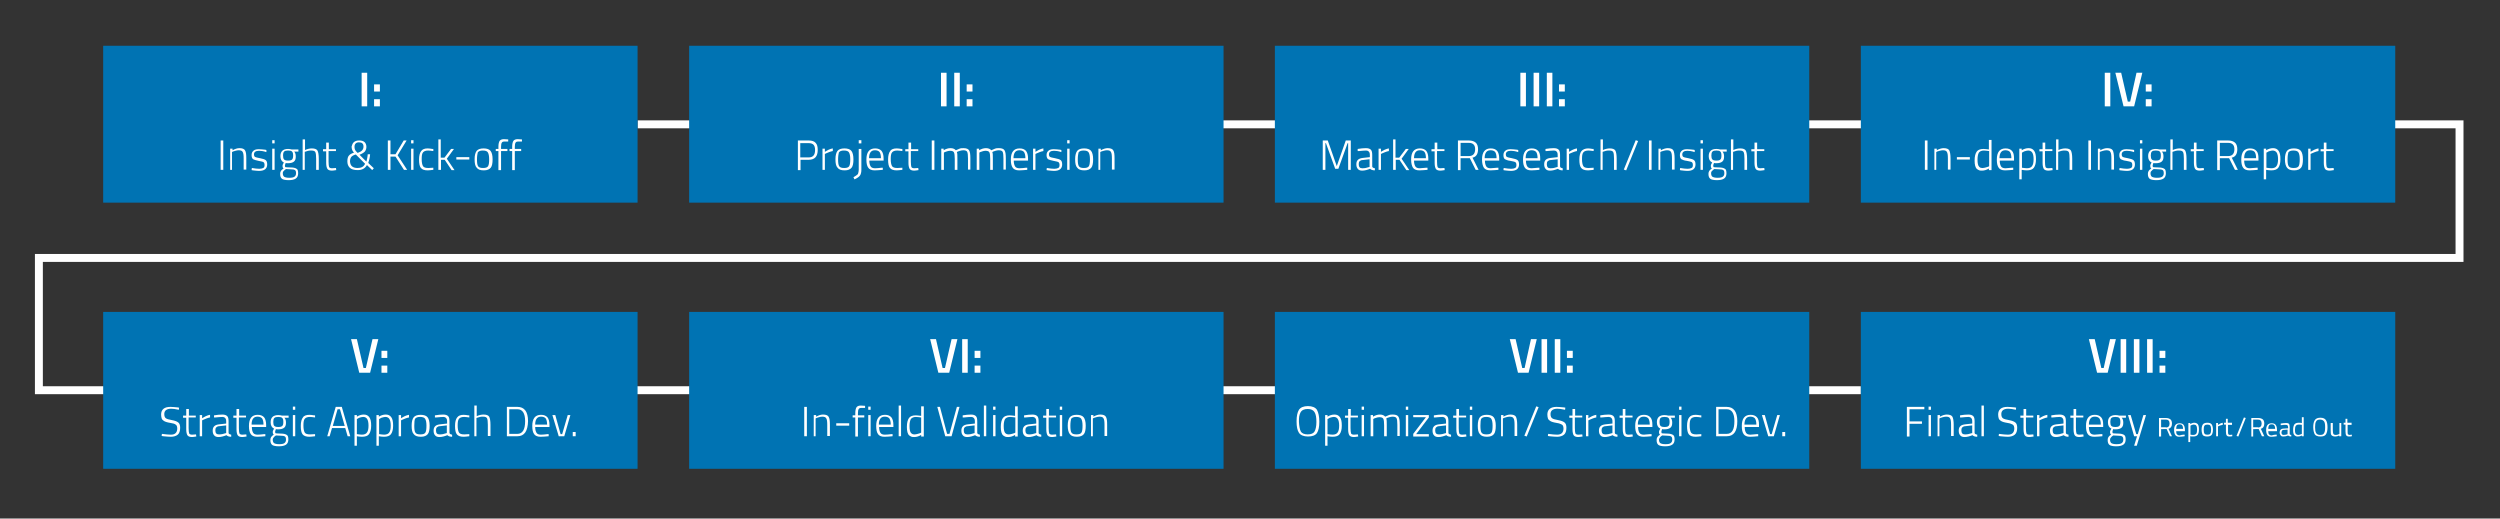 <?xml version="1.0" encoding="utf-8"?>
<!-- Generator: Adobe Illustrator 21.0.2, SVG Export Plug-In . SVG Version: 6.00 Build 0)  -->
<svg version="1.1" id="Layer_1" xmlns="http://www.w3.org/2000/svg" xmlns:xlink="http://www.w3.org/1999/xlink" x="0px" y="0px"
	 viewBox="0 0 945 196" style="enable-background:new 0 0 945 196;" xml:space="preserve">
<rect x="0" y="0" width="945" height="196" fill="#333333" stroke="none"/>
<style type="text/css">
	.st0{fill:#FFFFFF;}
	.st1{fill:#0073B3;}
	.st2{enable-background:new    ;}
</style>
<g id="XMLID_18_">
	<g id="XMLID_278_">
		<polygon class="st0" points="703.4,149 13.2,149 13.2,96 928.2,96 928.2,48.5 241,48.5 241,45.5 931.2,45.5 931.2,99 16.2,99 
			16.2,146 703.4,146 		"/>
	</g>
</g>
<g id="XMLID_1_">
	<rect x="39" y="17.3" class="st1" width="202" height="59.3"/>
</g>
<g id="XMLID_11_">
	<rect x="260.5" y="17.3" class="st1" width="202" height="59.3"/>
</g>
<g id="XMLID_12_">
	<rect x="481.9" y="17.3" class="st1" width="202" height="59.3"/>
</g>
<g id="XMLID_13_">
	<rect x="703.4" y="17.3" class="st1" width="202" height="59.3"/>
</g>
<g id="XMLID_17_">
	<rect x="39" y="117.9" class="st1" width="202" height="59.3"/>
</g>
<g id="XMLID_16_">
	<rect x="260.5" y="117.9" class="st1" width="202" height="59.3"/>
</g>
<g id="XMLID_15_">
	<rect x="481.9" y="117.9" class="st1" width="202" height="59.3"/>
</g>
<g id="XMLID_14_">
	<rect x="703.4" y="117.9" class="st1" width="202" height="59.3"/>
</g>
<g class="st2">
	<path class="st0" d="M136.7,40.2V27.5h2.1v12.7H136.7z"/>
	<path class="st0" d="M141.4,34.6v-2.7h2.2v2.7H141.4z M141.4,40.2v-2.7h2.2v2.7H141.4z"/>
</g>
<g class="st2">
	<path class="st0" d="M83.4,64.2V53.1h1v11.1H83.4z"/>
	<path class="st0" d="M87.9,64.2H87v-8h0.9v0.6c0.9-0.5,1.8-0.8,2.6-0.8c1.1,0,1.8,0.3,2.1,0.8c0.4,0.6,0.5,1.6,0.5,3.1v4.2h-1v-4.2
		c0-1.2-0.1-2.1-0.4-2.5c-0.2-0.4-0.7-0.6-1.5-0.6c-0.4,0-0.8,0.1-1.2,0.2c-0.4,0.1-0.7,0.2-1,0.3l-0.3,0.2V64.2z"/>
	<path class="st0" d="M97.9,57c-1.3,0-1.9,0.5-1.9,1.4c0,0.4,0.1,0.7,0.4,0.9s0.9,0.3,1.9,0.5c1,0.2,1.7,0.4,2.1,0.7
		c0.4,0.3,0.6,0.8,0.6,1.7c0,0.8-0.3,1.4-0.8,1.8c-0.5,0.4-1.3,0.6-2.3,0.6c-0.6,0-1.3-0.1-2.3-0.2l-0.5-0.1l0.1-0.8
		c1.2,0.2,2.1,0.3,2.8,0.3c0.6,0,1.1-0.1,1.5-0.3s0.5-0.6,0.5-1.1s-0.1-0.9-0.4-1.1s-0.9-0.3-1.9-0.5s-1.6-0.4-2-0.6
		c-0.4-0.3-0.6-0.8-0.6-1.6c0-0.8,0.3-1.3,0.8-1.7c0.5-0.4,1.2-0.5,2-0.5c0.6,0,1.4,0.1,2.4,0.2l0.4,0.1l0,0.8
		C99.5,57.1,98.6,57,97.9,57z"/>
	<path class="st0" d="M102.9,54.2V53h0.9v1.2H102.9z M102.9,64.2v-8h0.9v8H102.9z"/>
	<path class="st0" d="M112.7,65.5c0,0.9-0.3,1.6-0.9,2c-0.6,0.4-1.5,0.6-2.7,0.6c-1.2,0-2.1-0.2-2.5-0.5c-0.5-0.4-0.7-1-0.7-1.9
		c0-0.4,0.1-0.8,0.3-1.1c0.2-0.3,0.5-0.6,1-0.9c-0.3-0.2-0.4-0.5-0.4-1.1c0-0.2,0.1-0.5,0.4-1l0.1-0.2c-0.9-0.4-1.3-1.2-1.3-2.4
		c0-1.8,1-2.7,2.9-2.7c0.5,0,1,0.1,1.4,0.2l0.2,0l2.3,0v0.8l-1.6,0c0.4,0.4,0.6,1,0.6,1.9s-0.2,1.5-0.7,1.9
		c-0.5,0.4-1.3,0.6-2.3,0.6c-0.3,0-0.6,0-0.8-0.1c-0.2,0.5-0.3,0.9-0.3,1c0,0.4,0.1,0.6,0.3,0.6s0.8,0.1,1.9,0.1
		c1,0,1.8,0.2,2.2,0.5C112.5,63.9,112.7,64.6,112.7,65.5z M106.9,65.5c0,0.6,0.2,1.1,0.5,1.3c0.3,0.2,0.9,0.4,1.9,0.4
		c0.9,0,1.6-0.1,2-0.4c0.4-0.3,0.6-0.7,0.6-1.3s-0.1-1-0.4-1.2c-0.3-0.2-0.8-0.3-1.6-0.3l-1.8-0.1c-0.4,0.3-0.7,0.5-0.8,0.7
		C106.9,64.9,106.9,65.2,106.9,65.5z M107,58.8c0,0.7,0.1,1.2,0.4,1.5c0.3,0.3,0.8,0.4,1.5,0.4s1.2-0.1,1.5-0.4
		c0.3-0.3,0.4-0.8,0.4-1.5c0-0.7-0.1-1.2-0.4-1.5c-0.3-0.3-0.8-0.4-1.5-0.4s-1.2,0.1-1.5,0.4C107.1,57.6,107,58.1,107,58.8z"/>
	<path class="st0" d="M115.3,64.2h-0.9V52.7h0.9v4c0.9-0.4,1.8-0.6,2.6-0.6c1.1,0,1.8,0.3,2.1,0.8s0.5,1.6,0.5,3.1v4.2h-1v-4.2
		c0-1.2-0.1-2.1-0.3-2.5c-0.2-0.4-0.7-0.6-1.5-0.6c-0.4,0-0.8,0-1.2,0.1c-0.4,0.1-0.7,0.2-1,0.3l-0.3,0.1V64.2z"/>
	<path class="st0" d="M126.9,57.1h-2.7v4c0,1,0.1,1.7,0.2,2s0.5,0.5,1.1,0.5l1.5-0.1l0.1,0.8c-0.7,0.1-1.2,0.2-1.6,0.2
		c-0.8,0-1.4-0.2-1.7-0.6c-0.3-0.4-0.5-1.2-0.5-2.3v-4.4h-1.2v-0.8h1.2v-2.5h1v2.5h2.7V57.1z"/>
	<path class="st0" d="M133.8,53.7c0.5-0.4,1.1-0.6,2-0.6c0.9,0,1.5,0.2,2,0.6c0.4,0.4,0.7,1,0.7,1.8c0,0.7-0.2,1.3-0.6,1.8
		c-0.4,0.4-1,0.8-2,1.2l2.6,2.6c0.1-0.3,0.2-0.7,0.3-1.3c0.1-0.6,0.2-1.1,0.2-1.5l0.9,0c-0.1,1.4-0.4,2.5-0.7,3.3l2.1,2l-0.6,0.7
		l-2-1.9c-0.7,1.3-1.9,1.9-3.5,1.9c-1.4,0-2.4-0.3-3-0.9c-0.6-0.6-0.9-1.4-0.9-2.4c0-1,0.2-1.8,0.6-2.2c0.4-0.5,1-0.8,1.9-1.1
		c-0.4-0.4-0.6-0.8-0.7-1.1c-0.1-0.3-0.2-0.7-0.2-1.2C133.1,54.7,133.3,54.1,133.8,53.7z M135.2,63.5c1.4,0,2.3-0.5,2.8-1.6
		l-3.5-3.5c-0.8,0.2-1.3,0.5-1.7,0.9c-0.3,0.4-0.5,1-0.5,1.7C132.4,62.7,133.3,63.5,135.2,63.5z M134,55.5c0,0.7,0.2,1.3,0.7,1.8
		l0.5,0.5c0.8-0.3,1.4-0.6,1.7-1c0.3-0.3,0.5-0.8,0.5-1.4c0-1.1-0.6-1.6-1.7-1.6S134,54.4,134,55.5z"/>
	<path class="st0" d="M147.6,64.2h-1V53.1h1v5.2l1.9,0l3.1-5.2h1.1l-3.4,5.6l3.6,5.5h-1.2l-3.2-5l-1.9,0V64.2z"/>
	<path class="st0" d="M155.4,54.2V53h0.9v1.2H155.4z M155.4,64.2v-8h0.9v8H155.4z"/>
	<path class="st0" d="M161.7,56.1c0.5,0,1.1,0.1,1.7,0.2l0.4,0l0,0.8c-0.8-0.1-1.5-0.2-1.9-0.2c-0.9,0-1.6,0.2-2,0.7
		c-0.4,0.5-0.5,1.3-0.5,2.6c0,1.2,0.2,2.1,0.5,2.6c0.3,0.5,1,0.7,2,0.7l1.9-0.1l0,0.8c-0.9,0.1-1.7,0.2-2.1,0.2
		c-1.3,0-2.1-0.3-2.6-0.9c-0.5-0.6-0.7-1.7-0.7-3.2s0.3-2.6,0.8-3.2C159.7,56.4,160.5,56.1,161.7,56.1z"/>
	<path class="st0" d="M166.6,64.2h-0.9V52.7h0.9v6.9l1.4,0l2.5-3.3h1.1l-2.7,3.7l2.9,4.3h-1.1l-2.6-3.9l-1.4,0V64.2z"/>
	<path class="st0" d="M172.5,60.3v-0.9h4.9v0.9H172.5z"/>
	<path class="st0" d="M179.4,60.2c0-1.5,0.3-2.6,0.8-3.2c0.5-0.6,1.4-0.9,2.6-0.9s2.1,0.3,2.6,0.9c0.5,0.6,0.8,1.7,0.8,3.2
		s-0.2,2.6-0.7,3.2c-0.5,0.6-1.3,1-2.6,1c-1.3,0-2.2-0.3-2.7-1C179.6,62.8,179.4,61.7,179.4,60.2z M180.3,60.2
		c0,1.3,0.1,2.1,0.4,2.6s0.9,0.7,1.9,0.7c1,0,1.6-0.2,1.9-0.7c0.3-0.5,0.4-1.4,0.4-2.6c0-1.3-0.2-2.1-0.5-2.6s-1-0.7-1.9-0.7
		c-0.9,0-1.5,0.2-1.9,0.7C180.5,58.1,180.3,58.9,180.3,60.2z"/>
	<path class="st0" d="M189.4,57.1v7.2h-1v-7.2h-1v-0.8h1v-0.8c0-1.1,0.2-1.9,0.5-2.3c0.3-0.4,0.9-0.6,1.6-0.6l1.6,0.1v0.8
		c-0.6,0-1.1,0-1.4,0c-0.5,0-0.8,0.1-1,0.4c-0.2,0.3-0.3,0.8-0.3,1.6v0.8h2.4v0.8H189.4z"/>
	<path class="st0" d="M194.6,57.1v7.2h-1v-7.2h-1v-0.8h1v-0.8c0-1.1,0.2-1.9,0.5-2.3c0.3-0.4,0.9-0.6,1.6-0.6l1.6,0.1v0.8
		c-0.6,0-1.1,0-1.4,0c-0.5,0-0.8,0.1-1,0.4c-0.2,0.3-0.3,0.8-0.3,1.6v0.8h2.4v0.8H194.6z"/>
</g>
<g class="st2">
	<path class="st0" d="M355.7,40.2V27.5h2.1v12.7H355.7z"/>
	<path class="st0" d="M360.7,40.2V27.5h2.1v12.7H360.7z"/>
	<path class="st0" d="M365.4,34.6v-2.7h2.2v2.7H365.4z M365.4,40.2v-2.7h2.2v2.7H365.4z"/>
</g>
<g class="st2">
	<path class="st0" d="M305.7,60.4h-3.1v3.9h-1V53.1h4.1c1.2,0,2.1,0.3,2.6,0.9c0.6,0.6,0.8,1.5,0.8,2.7
		C309.1,59.1,308,60.4,305.7,60.4z M302.6,59.5h3.1c1.6,0,2.4-0.9,2.4-2.8c0-0.9-0.2-1.6-0.6-2s-1-0.6-1.9-0.6h-3.1V59.5z"/>
	<path class="st0" d="M310.9,64.2v-8h0.9v1.2c0.4-0.3,0.9-0.5,1.4-0.8c0.6-0.3,1.1-0.4,1.6-0.5v1c-0.5,0.1-0.9,0.2-1.4,0.4
		s-0.9,0.4-1.2,0.5l-0.4,0.2v6H310.9z"/>
	<path class="st0" d="M315.8,60.2c0-1.5,0.3-2.6,0.8-3.2c0.5-0.6,1.4-0.9,2.6-0.9s2.1,0.3,2.6,0.9c0.5,0.6,0.8,1.7,0.8,3.2
		s-0.2,2.6-0.7,3.2c-0.5,0.6-1.3,1-2.6,1c-1.3,0-2.2-0.3-2.7-1C316,62.8,315.8,61.7,315.8,60.2z M316.8,60.2c0,1.3,0.1,2.1,0.4,2.6
		s0.9,0.7,1.9,0.7c1,0,1.6-0.2,1.9-0.7c0.3-0.5,0.4-1.4,0.4-2.6c0-1.3-0.2-2.1-0.5-2.6s-1-0.7-1.9-0.7c-0.9,0-1.5,0.2-1.9,0.7
		C317,58.1,316.8,58.9,316.8,60.2z"/>
	<path class="st0" d="M324.6,64.1v-7.8h1v7.9c0,0.9-0.2,1.7-0.5,2.1c-0.3,0.5-1,1-2.1,1.5l-0.4-0.8c0.9-0.5,1.4-0.9,1.7-1.2
		C324.4,65.4,324.6,64.9,324.6,64.1z M324.6,54.2V53h1v1.2H324.6z"/>
	<path class="st0" d="M333.2,63.4l0.5,0l0,0.8c-1.2,0.1-2.2,0.2-3.1,0.2c-1.2,0-2-0.4-2.4-1c-0.5-0.7-0.7-1.7-0.7-3.1
		c0-2.8,1.1-4.2,3.3-4.2c1.1,0,1.8,0.3,2.4,0.9c0.5,0.6,0.8,1.6,0.8,2.9l0,0.8h-5.4c0,1,0.2,1.7,0.5,2.2s0.9,0.7,1.7,0.7
		S332.4,63.5,333.2,63.4z M328.5,59.8h4.5c0-1.1-0.2-1.8-0.5-2.3c-0.3-0.4-0.9-0.7-1.7-0.7s-1.3,0.2-1.7,0.7S328.5,58.8,328.5,59.8z
		"/>
	<path class="st0" d="M339,56.1c0.5,0,1.1,0.1,1.7,0.2l0.4,0l0,0.8c-0.8-0.1-1.5-0.2-1.9-0.2c-0.9,0-1.6,0.2-2,0.7
		c-0.4,0.5-0.5,1.3-0.5,2.6c0,1.2,0.2,2.1,0.5,2.6c0.3,0.5,1,0.7,2,0.7l1.9-0.1l0,0.8c-0.9,0.1-1.7,0.2-2.1,0.2
		c-1.3,0-2.1-0.3-2.6-0.9c-0.5-0.6-0.7-1.7-0.7-3.2s0.3-2.6,0.8-3.2C336.9,56.4,337.8,56.1,339,56.1z"/>
	<path class="st0" d="M347,57.1h-2.7v4c0,1,0.1,1.7,0.2,2s0.5,0.5,1.1,0.5l1.5-0.1l0.1,0.8c-0.7,0.1-1.2,0.2-1.6,0.2
		c-0.8,0-1.4-0.2-1.7-0.6c-0.3-0.4-0.5-1.2-0.5-2.3v-4.4h-1.2v-0.8h1.2v-2.5h1v2.5h2.7V57.1z"/>
	<path class="st0" d="M352.2,64.2V53.1h1v11.1H352.2z"/>
	<path class="st0" d="M356.7,64.2h-0.9v-8h0.9v0.6c0.8-0.5,1.7-0.8,2.6-0.8s1.6,0.3,2,0.8c0.4-0.2,0.9-0.4,1.4-0.6
		c0.5-0.2,1-0.2,1.5-0.2c1.1,0,1.8,0.3,2.1,0.8c0.4,0.6,0.5,1.6,0.5,3.1v4.2h-0.9v-4.2c0-1.2-0.1-2.1-0.3-2.5
		c-0.2-0.4-0.7-0.6-1.5-0.6c-0.4,0-0.8,0.1-1.2,0.2s-0.7,0.2-0.9,0.3l-0.3,0.2c0.2,0.4,0.2,1.2,0.2,2.5v4.2h-1v-4.1
		c0-1.2-0.1-2.1-0.3-2.5c-0.2-0.4-0.7-0.6-1.5-0.6c-0.4,0-0.8,0.1-1.1,0.2c-0.4,0.1-0.7,0.2-0.9,0.3l-0.3,0.2V64.2z"/>
	<path class="st0" d="M370.1,64.2h-0.9v-8h0.9v0.6c0.8-0.5,1.7-0.8,2.6-0.8s1.6,0.3,2,0.8c0.4-0.2,0.9-0.4,1.4-0.6
		c0.5-0.2,1-0.2,1.5-0.2c1.1,0,1.8,0.3,2.1,0.8c0.4,0.6,0.5,1.6,0.5,3.1v4.2h-0.9v-4.2c0-1.2-0.1-2.1-0.3-2.5
		c-0.2-0.4-0.7-0.6-1.5-0.6c-0.4,0-0.8,0.1-1.2,0.2s-0.7,0.2-0.9,0.3l-0.3,0.2c0.2,0.4,0.2,1.2,0.2,2.5v4.2h-1v-4.1
		c0-1.2-0.1-2.1-0.3-2.5c-0.2-0.4-0.7-0.6-1.5-0.6c-0.4,0-0.8,0.1-1.1,0.2c-0.4,0.1-0.7,0.2-0.9,0.3l-0.3,0.2V64.2z"/>
	<path class="st0" d="M387.8,63.4l0.5,0l0,0.8c-1.2,0.1-2.2,0.2-3.1,0.2c-1.2,0-2-0.4-2.4-1c-0.5-0.7-0.7-1.7-0.7-3.1
		c0-2.8,1.1-4.2,3.3-4.2c1.1,0,1.8,0.3,2.4,0.9c0.5,0.6,0.8,1.6,0.8,2.9l0,0.8h-5.4c0,1,0.2,1.7,0.5,2.2s0.9,0.7,1.7,0.7
		S387,63.5,387.8,63.4z M383.1,59.8h4.5c0-1.1-0.2-1.8-0.5-2.3c-0.3-0.4-0.9-0.7-1.7-0.7s-1.3,0.2-1.7,0.7S383.1,58.8,383.1,59.8z"
		/>
	<path class="st0" d="M390.5,64.2v-8h0.9v1.2c0.4-0.3,0.9-0.5,1.4-0.8c0.6-0.3,1.1-0.4,1.6-0.5v1c-0.5,0.1-0.9,0.2-1.4,0.4
		s-0.9,0.4-1.2,0.5l-0.4,0.2v6H390.5z"/>
	<path class="st0" d="M398.4,57c-1.3,0-1.9,0.5-1.9,1.4c0,0.4,0.1,0.7,0.4,0.9s0.9,0.3,1.9,0.5c1,0.2,1.7,0.4,2.1,0.7
		c0.4,0.3,0.6,0.8,0.6,1.7c0,0.8-0.3,1.4-0.8,1.8c-0.5,0.4-1.3,0.6-2.3,0.6c-0.6,0-1.3-0.1-2.3-0.2l-0.5-0.1l0.1-0.8
		c1.2,0.2,2.1,0.3,2.8,0.3c0.6,0,1.1-0.1,1.5-0.3s0.5-0.6,0.5-1.1s-0.1-0.9-0.4-1.1s-0.9-0.3-1.9-0.5s-1.6-0.4-2-0.6
		c-0.4-0.3-0.6-0.8-0.6-1.6c0-0.8,0.3-1.3,0.8-1.7c0.5-0.4,1.2-0.5,2-0.5c0.6,0,1.4,0.1,2.4,0.2l0.4,0.1l0,0.8
		C400,57.1,399.1,57,398.4,57z"/>
	<path class="st0" d="M403.4,54.2V53h0.9v1.2H403.4z M403.4,64.2v-8h0.9v8H403.4z"/>
	<path class="st0" d="M406.4,60.2c0-1.5,0.3-2.6,0.8-3.2c0.5-0.6,1.4-0.9,2.6-0.9s2.1,0.3,2.6,0.9c0.5,0.6,0.8,1.7,0.8,3.2
		s-0.2,2.6-0.7,3.2c-0.5,0.6-1.3,1-2.6,1c-1.3,0-2.2-0.3-2.7-1C406.6,62.8,406.4,61.7,406.4,60.2z M407.4,60.2
		c0,1.3,0.1,2.1,0.4,2.6s0.9,0.7,1.9,0.7c1,0,1.6-0.2,1.9-0.7c0.3-0.5,0.4-1.4,0.4-2.6c0-1.3-0.2-2.1-0.5-2.6s-1-0.7-1.9-0.7
		c-0.9,0-1.5,0.2-1.9,0.7C407.6,58.1,407.4,58.9,407.4,60.2z"/>
	<path class="st0" d="M416.1,64.2h-0.9v-8h0.9v0.6c0.9-0.5,1.8-0.8,2.6-0.8c1.1,0,1.8,0.3,2.1,0.8c0.4,0.6,0.5,1.6,0.5,3.1v4.2h-1
		v-4.2c0-1.2-0.1-2.1-0.4-2.5c-0.2-0.4-0.7-0.6-1.5-0.6c-0.4,0-0.8,0.1-1.2,0.2c-0.4,0.1-0.7,0.2-1,0.3l-0.3,0.2V64.2z"/>
</g>
<g class="st2">
	<path class="st0" d="M574.7,40.2V27.5h2.1v12.7H574.7z"/>
	<path class="st0" d="M579.7,40.2V27.5h2.1v12.7H579.7z"/>
	<path class="st0" d="M584.7,40.2V27.5h2.1v12.7H584.7z"/>
	<path class="st0" d="M589.3,34.6v-2.7h2.2v2.7H589.3z M589.3,40.2v-2.7h2.2v2.7H589.3z"/>
</g>
<g class="st2">
	<path class="st0" d="M500,64.2V53.1h1.9l3.4,9.7l3.4-9.7h1.9v11.1h-1V54.1h-0.2l-3.5,9.7h-1.2l-3.5-9.7H501v10.1H500z"/>
	<path class="st0" d="M518.7,58.6v4.3c0,0.4,0.4,0.6,1,0.7l0,0.8c-0.8,0-1.4-0.2-1.8-0.6c-1,0.4-2,0.7-3,0.7c-0.7,0-1.3-0.2-1.6-0.6
		c-0.4-0.4-0.6-1-0.6-1.8s0.2-1.3,0.6-1.7c0.4-0.4,1-0.6,1.8-0.7l2.7-0.3v-0.8c0-0.6-0.1-1-0.4-1.3c-0.3-0.3-0.6-0.4-1-0.4
		c-0.7,0-1.6,0.1-2.7,0.2l-0.5,0l0-0.8c1.2-0.2,2.2-0.3,3.1-0.3c0.9,0,1.5,0.2,1.9,0.6S518.7,57.8,518.7,58.6z M513.6,62
		c0,1.1,0.4,1.6,1.3,1.6c0.4,0,0.8,0,1.3-0.1c0.5-0.1,0.8-0.2,1.1-0.3l0.4-0.1v-2.9l-2.6,0.3c-0.5,0-0.9,0.2-1.1,0.4
		C513.7,61.1,513.6,61.5,513.6,62z"/>
	<path class="st0" d="M521.1,64.2v-8h0.9v1.2c0.4-0.3,0.9-0.5,1.4-0.8c0.6-0.3,1.1-0.4,1.6-0.5v1c-0.5,0.1-0.9,0.2-1.4,0.4
		c-0.5,0.2-0.9,0.4-1.2,0.5l-0.4,0.2v6H521.1z"/>
	<path class="st0" d="M527.5,64.2h-0.9V52.7h0.9v6.9l1.4,0l2.5-3.3h1.1l-2.7,3.7l2.9,4.3h-1.1l-2.6-3.9l-1.4,0V64.2z"/>
	<path class="st0" d="M539.1,63.4l0.5,0l0,0.8c-1.2,0.1-2.2,0.2-3.1,0.2c-1.2,0-2-0.4-2.4-1s-0.7-1.7-0.7-3.1c0-2.8,1.1-4.2,3.3-4.2
		c1.1,0,1.8,0.3,2.4,0.9c0.5,0.6,0.8,1.6,0.8,2.9l0,0.8h-5.4c0,1,0.2,1.7,0.5,2.2s0.9,0.7,1.7,0.7C537.5,63.5,538.3,63.5,539.1,63.4
		z M534.5,59.8h4.5c0-1.1-0.2-1.8-0.5-2.3c-0.3-0.4-0.9-0.7-1.7-0.7s-1.3,0.2-1.7,0.7S534.5,58.8,534.5,59.8z"/>
	<path class="st0" d="M545.9,57.1h-2.7v4c0,1,0.1,1.7,0.2,2s0.5,0.5,1.1,0.5l1.5-0.1l0.1,0.8c-0.7,0.1-1.2,0.2-1.6,0.2
		c-0.8,0-1.4-0.2-1.7-0.6c-0.3-0.4-0.5-1.2-0.5-2.3v-4.4h-1.2v-0.8h1.2v-2.5h1v2.5h2.7V57.1z"/>
	<path class="st0" d="M552.1,59.9v4.4h-1V53.1h4.1c1.2,0,2,0.3,2.6,0.8s0.9,1.4,0.9,2.5c0,1.8-0.7,2.9-2.1,3.2l2.3,4.6h-1.1
		l-2.2-4.4H552.1z M557.6,56.4c0-0.8-0.2-1.4-0.6-1.8c-0.4-0.4-1-0.6-1.8-0.6h-3.1v5h3.1C556.8,59,557.6,58.1,557.6,56.4z"/>
	<path class="st0" d="M565.9,63.4l0.5,0l0,0.8c-1.2,0.1-2.2,0.2-3.1,0.2c-1.2,0-2-0.4-2.4-1s-0.7-1.7-0.7-3.1c0-2.8,1.1-4.2,3.3-4.2
		c1.1,0,1.8,0.3,2.4,0.9c0.5,0.6,0.8,1.6,0.8,2.9l0,0.8h-5.4c0,1,0.2,1.7,0.5,2.2s0.9,0.7,1.7,0.7C564.3,63.5,565.1,63.5,565.9,63.4
		z M561.2,59.8h4.5c0-1.1-0.2-1.8-0.5-2.3c-0.3-0.4-0.9-0.7-1.7-0.7s-1.3,0.2-1.7,0.7S561.2,58.8,561.2,59.8z"/>
	<path class="st0" d="M571.1,57c-1.3,0-1.9,0.5-1.9,1.4c0,0.4,0.1,0.7,0.4,0.9s0.9,0.3,1.9,0.5c1,0.2,1.7,0.4,2.1,0.7
		c0.4,0.3,0.6,0.8,0.6,1.7c0,0.8-0.3,1.4-0.8,1.8c-0.5,0.4-1.3,0.6-2.3,0.6c-0.6,0-1.3-0.1-2.3-0.2l-0.5-0.1l0.1-0.8
		c1.2,0.2,2.1,0.3,2.8,0.3s1.1-0.1,1.5-0.3s0.5-0.6,0.5-1.1s-0.1-0.9-0.4-1.1c-0.3-0.2-0.9-0.3-1.9-0.5c-1-0.1-1.6-0.4-2-0.6
		s-0.6-0.8-0.6-1.6c0-0.8,0.3-1.3,0.8-1.7c0.5-0.4,1.2-0.5,2-0.5c0.6,0,1.4,0.1,2.4,0.2l0.4,0.1l0,0.8C572.7,57.1,571.8,57,571.1,57
		z"/>
	<path class="st0" d="M581.4,63.4l0.5,0l0,0.8c-1.2,0.1-2.2,0.2-3.1,0.2c-1.2,0-2-0.4-2.4-1c-0.5-0.7-0.7-1.7-0.7-3.1
		c0-2.8,1.1-4.2,3.3-4.2c1.1,0,1.8,0.3,2.4,0.9s0.8,1.6,0.8,2.9l0,0.8h-5.4c0,1,0.2,1.7,0.5,2.2s0.9,0.7,1.7,0.7
		C579.8,63.5,580.6,63.5,581.4,63.4z M576.7,59.8h4.5c0-1.1-0.2-1.8-0.5-2.3c-0.3-0.4-0.9-0.7-1.7-0.7s-1.3,0.2-1.7,0.7
		S576.7,58.8,576.7,59.8z"/>
	<path class="st0" d="M589.7,58.6v4.3c0,0.4,0.4,0.6,1,0.7l0,0.8c-0.8,0-1.4-0.2-1.8-0.6c-1,0.4-2,0.7-3,0.7c-0.7,0-1.3-0.2-1.6-0.6
		c-0.4-0.4-0.6-1-0.6-1.8s0.2-1.3,0.6-1.7c0.4-0.4,1-0.6,1.8-0.7l2.7-0.3v-0.8c0-0.6-0.1-1-0.4-1.3c-0.3-0.3-0.6-0.4-1-0.4
		c-0.7,0-1.6,0.1-2.7,0.2l-0.5,0l0-0.8c1.2-0.2,2.2-0.3,3.1-0.3s1.5,0.2,1.9,0.6S589.7,57.8,589.7,58.6z M584.7,62
		c0,1.1,0.4,1.6,1.3,1.6c0.4,0,0.8,0,1.3-0.1c0.5-0.1,0.8-0.2,1.1-0.3l0.4-0.1v-2.9l-2.6,0.3c-0.5,0-0.9,0.2-1.1,0.4
		C584.8,61.1,584.7,61.5,584.7,62z"/>
	<path class="st0" d="M592.2,64.2v-8h0.9v1.2c0.4-0.3,0.9-0.5,1.4-0.8c0.6-0.3,1.1-0.4,1.6-0.5v1c-0.5,0.1-0.9,0.2-1.4,0.4
		c-0.5,0.2-0.9,0.4-1.2,0.5l-0.4,0.2v6H592.2z"/>
	<path class="st0" d="M600.3,56.1c0.5,0,1.1,0.1,1.7,0.2l0.4,0l0,0.8c-0.8-0.1-1.5-0.2-1.9-0.2c-0.9,0-1.6,0.2-2,0.7
		c-0.4,0.5-0.5,1.3-0.5,2.6c0,1.2,0.2,2.1,0.5,2.6c0.3,0.5,1,0.7,2,0.7l1.9-0.1l0,0.8c-1,0.1-1.7,0.2-2.1,0.2
		c-1.3,0-2.1-0.3-2.6-0.9c-0.5-0.6-0.7-1.7-0.7-3.2s0.3-2.6,0.8-3.2S599.2,56.1,600.3,56.1z"/>
</g>
<g class="st2">
	<path class="st0" d="M605.9,64.2H605V52.7h0.9v4c0.9-0.4,1.8-0.6,2.6-0.6c1.1,0,1.8,0.3,2.1,0.8s0.5,1.6,0.5,3.1v4.2h-1v-4.2
		c0-1.2-0.1-2.1-0.3-2.5c-0.2-0.4-0.7-0.6-1.5-0.6c-0.4,0-0.8,0-1.2,0.1s-0.7,0.2-1,0.3l-0.3,0.1V64.2z"/>
	<path class="st0" d="M613.8,64.1l4.5-11.1l0.9,0.3l-4.5,11.1L613.8,64.1z"/>
</g>
<g class="st2">
	<path class="st0" d="M623.3,64.2V53.1h1v11.1H623.3z"/>
	<path class="st0" d="M627.8,64.2h-0.9v-8h0.9v0.6c0.9-0.5,1.8-0.8,2.6-0.8c1.1,0,1.8,0.3,2.1,0.8s0.5,1.6,0.5,3.1v4.2h-1v-4.2
		c0-1.2-0.1-2.1-0.4-2.5c-0.2-0.4-0.7-0.6-1.5-0.6c-0.4,0-0.8,0.1-1.2,0.2s-0.7,0.2-1,0.3l-0.3,0.2V64.2z"/>
	<path class="st0" d="M637.8,57c-1.3,0-1.9,0.5-1.9,1.4c0,0.4,0.1,0.7,0.4,0.9s0.9,0.3,1.9,0.5c1,0.2,1.7,0.4,2.1,0.7
		c0.4,0.3,0.6,0.8,0.6,1.7c0,0.8-0.3,1.4-0.8,1.8c-0.5,0.4-1.3,0.6-2.3,0.6c-0.6,0-1.3-0.1-2.3-0.2l-0.5-0.1l0.1-0.8
		c1.2,0.2,2.1,0.3,2.8,0.3c0.6,0,1.1-0.1,1.5-0.3s0.5-0.6,0.5-1.1s-0.1-0.9-0.4-1.1c-0.3-0.2-0.9-0.3-1.9-0.5c-1-0.1-1.6-0.4-2-0.6
		c-0.4-0.3-0.6-0.8-0.6-1.6c0-0.8,0.3-1.3,0.8-1.7c0.5-0.4,1.2-0.5,2-0.5c0.6,0,1.4,0.1,2.4,0.2l0.4,0.1l0,0.8
		C639.4,57.1,638.5,57,637.8,57z"/>
	<path class="st0" d="M642.8,54.2V53h0.9v1.2H642.8z M642.8,64.2v-8h0.9v8H642.8z"/>
	<path class="st0" d="M652.6,65.5c0,0.9-0.3,1.6-0.9,2c-0.6,0.4-1.5,0.6-2.7,0.6c-1.2,0-2.1-0.2-2.5-0.5c-0.5-0.4-0.7-1-0.7-1.9
		c0-0.4,0.1-0.8,0.3-1.1c0.2-0.3,0.5-0.6,1-0.9c-0.3-0.2-0.4-0.5-0.4-1.1c0-0.2,0.1-0.5,0.4-1l0.1-0.2c-0.9-0.4-1.3-1.2-1.3-2.4
		c0-1.8,1-2.7,2.9-2.7c0.5,0,1,0.1,1.4,0.2l0.2,0l2.3,0v0.8l-1.6,0c0.4,0.4,0.6,1,0.6,1.9s-0.2,1.5-0.7,1.9
		c-0.5,0.4-1.2,0.6-2.3,0.6c-0.3,0-0.6,0-0.8-0.1c-0.2,0.5-0.3,0.9-0.3,1c0,0.4,0.1,0.6,0.3,0.6s0.8,0.1,1.9,0.1
		c1,0,1.8,0.2,2.2,0.5C652.4,63.9,652.6,64.6,652.6,65.5z M646.8,65.5c0,0.6,0.2,1.1,0.5,1.3s0.9,0.4,1.9,0.4c0.9,0,1.6-0.1,2-0.4
		c0.4-0.3,0.6-0.7,0.6-1.3s-0.1-1-0.4-1.2c-0.3-0.2-0.8-0.3-1.6-0.3l-1.8-0.1c-0.4,0.3-0.7,0.5-0.8,0.7
		C646.8,64.9,646.8,65.2,646.8,65.5z M646.9,58.8c0,0.7,0.1,1.2,0.4,1.5c0.3,0.3,0.8,0.4,1.5,0.4c0.7,0,1.2-0.1,1.5-0.4
		c0.3-0.3,0.4-0.8,0.4-1.5c0-0.7-0.1-1.2-0.4-1.5c-0.3-0.3-0.8-0.4-1.5-0.4c-0.7,0-1.2,0.1-1.5,0.4S646.9,58.1,646.9,58.8z"/>
	<path class="st0" d="M655.2,64.2h-0.9V52.7h0.9v4c0.9-0.4,1.8-0.6,2.6-0.6c1.1,0,1.8,0.3,2.1,0.8s0.5,1.6,0.5,3.1v4.2h-1v-4.2
		c0-1.2-0.1-2.1-0.3-2.5c-0.2-0.4-0.7-0.6-1.5-0.6c-0.4,0-0.8,0-1.2,0.1s-0.7,0.2-1,0.3l-0.3,0.1V64.2z"/>
	<path class="st0" d="M666.8,57.1h-2.7v4c0,1,0.1,1.7,0.2,2s0.5,0.5,1.1,0.5l1.5-0.1l0.1,0.8c-0.7,0.1-1.2,0.2-1.6,0.2
		c-0.8,0-1.4-0.2-1.7-0.6c-0.3-0.4-0.5-1.2-0.5-2.3v-4.4H662v-0.8h1.2v-2.5h1v2.5h2.7V57.1z"/>
</g>
<g class="st2">
	<path class="st0" d="M795.6,40.2V27.5h2.1v12.7H795.6z"/>
	<path class="st0" d="M807.6,27.5h2.2l-3.1,12.7h-4l-3.1-12.7h2.2l2.5,10.9h0.9L807.6,27.5z"/>
	<path class="st0" d="M811.1,34.6v-2.7h2.2v2.7H811.1z M811.1,40.2v-2.7h2.2v2.7H811.1z"/>
</g>
<g class="st2">
	<path class="st0" d="M727.6,64.2V53.1h1v11.1H727.6z"/>
	<path class="st0" d="M732.1,64.2h-0.9v-8h0.9v0.6c0.9-0.5,1.8-0.8,2.6-0.8c1.1,0,1.8,0.3,2.1,0.8s0.5,1.6,0.5,3.1v4.2h-1v-4.2
		c0-1.2-0.1-2.1-0.4-2.5c-0.2-0.4-0.7-0.6-1.5-0.6c-0.4,0-0.8,0.1-1.2,0.2s-0.7,0.2-1,0.3l-0.3,0.2V64.2z"/>
	<path class="st0" d="M739.7,60.3v-0.9h4.9v0.9H739.7z"/>
	<path class="st0" d="M752.8,52.7v11.6h-1v-0.6c-0.8,0.5-1.7,0.8-2.6,0.8c-0.4,0-0.7,0-1-0.1c-0.3-0.1-0.6-0.3-0.9-0.5
		c-0.6-0.5-0.9-1.6-0.9-3.2s0.3-2.7,0.8-3.4s1.4-1,2.6-1c0.5,0,1.1,0.1,2,0.2v-3.6H752.8z M748.7,63.4c0.2,0.1,0.5,0.1,0.8,0.1
		s0.7-0.1,1.1-0.2c0.4-0.1,0.7-0.2,1-0.3l0.3-0.2v-5.7c-0.9-0.1-1.5-0.2-2-0.2c-0.9,0-1.5,0.3-1.9,0.8c-0.3,0.6-0.5,1.4-0.5,2.6
		c0,1.4,0.2,2.3,0.6,2.7C748.3,63.2,748.5,63.4,748.7,63.4z"/>
	<path class="st0" d="M760.5,63.4l0.5,0l0,0.8c-1.2,0.1-2.2,0.2-3.1,0.2c-1.2,0-2-0.4-2.4-1c-0.5-0.7-0.7-1.7-0.7-3.1
		c0-2.8,1.1-4.2,3.3-4.2c1.1,0,1.8,0.3,2.4,0.9s0.8,1.6,0.8,2.9l0,0.8h-5.4c0,1,0.2,1.7,0.5,2.2s0.9,0.7,1.7,0.7
		C758.9,63.5,759.7,63.5,760.5,63.4z M755.8,59.8h4.5c0-1.1-0.2-1.8-0.5-2.3c-0.3-0.4-0.9-0.7-1.7-0.7s-1.3,0.2-1.7,0.7
		S755.8,58.8,755.8,59.8z"/>
	<path class="st0" d="M763.3,67.8V56.2h0.9v0.6c0.8-0.5,1.7-0.8,2.6-0.8s1.6,0.3,2.1,1c0.5,0.7,0.7,1.7,0.7,3.2s-0.3,2.5-0.8,3.2
		c-0.5,0.7-1.4,1-2.7,1c-0.7,0-1.3-0.1-1.9-0.2v3.6H763.3z M766.7,56.9c-0.4,0-0.7,0.1-1.1,0.2s-0.7,0.2-0.9,0.4l-0.4,0.2v5.7
		c0.7,0.1,1.4,0.2,1.9,0.2c0.9,0,1.6-0.3,1.9-0.8c0.4-0.5,0.6-1.4,0.6-2.6c0-1.2-0.2-2-0.5-2.5S767.3,56.9,766.7,56.9z"/>
	<path class="st0" d="M775.6,57.1H773v4c0,1,0.1,1.7,0.2,2s0.5,0.5,1.1,0.5l1.5-0.1l0.1,0.8c-0.7,0.1-1.2,0.2-1.6,0.2
		c-0.8,0-1.4-0.2-1.7-0.6c-0.3-0.4-0.5-1.2-0.5-2.3v-4.4h-1.2v-0.8h1.2v-2.5h1v2.5h2.7V57.1z"/>
	<path class="st0" d="M778.1,64.2h-0.9V52.7h0.9v4c0.9-0.4,1.8-0.6,2.6-0.6c1.1,0,1.8,0.3,2.1,0.8s0.5,1.6,0.5,3.1v4.2h-1v-4.2
		c0-1.2-0.1-2.1-0.3-2.5c-0.2-0.4-0.7-0.6-1.5-0.6c-0.4,0-0.8,0-1.2,0.1c-0.4,0.1-0.7,0.2-1,0.3l-0.3,0.1V64.2z"/>
	<path class="st0" d="M789.4,64.2V53.1h1v11.1H789.4z"/>
	<path class="st0" d="M793.9,64.2H793v-8h0.9v0.6c0.9-0.5,1.8-0.8,2.6-0.8c1.1,0,1.8,0.3,2.1,0.8s0.5,1.6,0.5,3.1v4.2h-1v-4.2
		c0-1.2-0.1-2.1-0.4-2.5c-0.2-0.4-0.7-0.6-1.5-0.6c-0.4,0-0.8,0.1-1.2,0.2s-0.7,0.2-1,0.3l-0.3,0.2V64.2z"/>
	<path class="st0" d="M803.9,57c-1.3,0-1.9,0.5-1.9,1.4c0,0.4,0.1,0.7,0.4,0.9s0.9,0.3,1.9,0.5c1,0.2,1.7,0.4,2.1,0.7
		c0.4,0.3,0.6,0.8,0.6,1.7c0,0.8-0.3,1.4-0.8,1.8c-0.5,0.4-1.3,0.6-2.3,0.6c-0.6,0-1.3-0.1-2.3-0.2l-0.5-0.1l0.1-0.8
		c1.2,0.2,2.1,0.3,2.8,0.3c0.6,0,1.1-0.1,1.5-0.3s0.5-0.6,0.5-1.1s-0.1-0.9-0.4-1.1c-0.3-0.2-0.9-0.3-1.9-0.5c-1-0.1-1.6-0.4-2-0.6
		c-0.4-0.3-0.6-0.8-0.6-1.6c0-0.8,0.3-1.3,0.8-1.7c0.5-0.4,1.2-0.5,2-0.5c0.6,0,1.4,0.1,2.4,0.2l0.4,0.1l0,0.8
		C805.5,57.1,804.6,57,803.9,57z"/>
	<path class="st0" d="M808.9,54.2V53h0.9v1.2H808.9z M808.9,64.2v-8h0.9v8H808.9z"/>
	<path class="st0" d="M818.7,65.5c0,0.9-0.3,1.6-0.9,2c-0.6,0.4-1.5,0.6-2.7,0.6c-1.2,0-2.1-0.2-2.5-0.5c-0.5-0.4-0.7-1-0.7-1.9
		c0-0.4,0.1-0.8,0.3-1.1c0.2-0.3,0.5-0.6,1-0.9c-0.3-0.2-0.4-0.5-0.4-1.1c0-0.2,0.1-0.5,0.4-1l0.1-0.2c-0.9-0.4-1.3-1.2-1.3-2.4
		c0-1.8,1-2.7,2.9-2.7c0.5,0,1,0.1,1.4,0.2l0.2,0l2.3,0v0.8l-1.6,0c0.4,0.4,0.6,1,0.6,1.9s-0.2,1.5-0.7,1.9
		c-0.5,0.4-1.2,0.6-2.3,0.6c-0.3,0-0.6,0-0.8-0.1c-0.2,0.5-0.3,0.9-0.3,1c0,0.4,0.1,0.6,0.3,0.6s0.8,0.1,1.9,0.1
		c1,0,1.8,0.2,2.2,0.5C818.5,63.9,818.7,64.6,818.7,65.5z M812.9,65.5c0,0.6,0.2,1.1,0.5,1.3s0.9,0.4,1.9,0.4c0.9,0,1.6-0.1,2-0.4
		c0.4-0.3,0.6-0.7,0.6-1.3s-0.1-1-0.4-1.2c-0.3-0.2-0.8-0.3-1.6-0.3l-1.8-0.1c-0.4,0.3-0.7,0.5-0.8,0.7
		C812.9,64.9,812.9,65.2,812.9,65.5z M813,58.8c0,0.7,0.1,1.2,0.4,1.5c0.3,0.3,0.8,0.4,1.5,0.4c0.7,0,1.2-0.1,1.5-0.4
		c0.3-0.3,0.4-0.8,0.4-1.5c0-0.7-0.1-1.2-0.4-1.5c-0.3-0.3-0.8-0.4-1.5-0.4c-0.7,0-1.2,0.1-1.5,0.4S813,58.1,813,58.8z"/>
	<path class="st0" d="M821.3,64.2h-0.9V52.7h0.9v4c0.9-0.4,1.8-0.6,2.6-0.6c1.1,0,1.8,0.3,2.1,0.8s0.5,1.6,0.5,3.1v4.2h-1v-4.2
		c0-1.2-0.1-2.1-0.3-2.5c-0.2-0.4-0.7-0.6-1.5-0.6c-0.4,0-0.8,0-1.2,0.1s-0.7,0.2-1,0.3l-0.3,0.1V64.2z"/>
	<path class="st0" d="M832.9,57.1h-2.7v4c0,1,0.1,1.7,0.2,2s0.5,0.5,1.1,0.5l1.5-0.1l0.1,0.8c-0.7,0.1-1.2,0.2-1.6,0.2
		c-0.8,0-1.4-0.2-1.7-0.6c-0.3-0.4-0.5-1.2-0.5-2.3v-4.4h-1.2v-0.8h1.2v-2.5h1v2.5h2.7V57.1z"/>
	<path class="st0" d="M839.1,59.9v4.4h-1V53.1h4.1c1.2,0,2,0.3,2.6,0.8s0.9,1.4,0.9,2.5c0,1.8-0.7,2.9-2.1,3.2l2.3,4.6h-1.1
		l-2.2-4.4H839.1z M844.6,56.4c0-0.8-0.2-1.4-0.6-1.8c-0.4-0.4-1-0.6-1.8-0.6h-3.1v5h3.1C843.8,59,844.6,58.1,844.6,56.4z"/>
	<path class="st0" d="M852.9,63.4l0.5,0l0,0.8c-1.2,0.1-2.2,0.2-3.1,0.2c-1.2,0-2-0.4-2.4-1c-0.5-0.7-0.7-1.7-0.7-3.1
		c0-2.8,1.1-4.2,3.3-4.2c1.1,0,1.8,0.3,2.4,0.9s0.8,1.6,0.8,2.9l0,0.8h-5.4c0,1,0.2,1.7,0.5,2.2s0.9,0.7,1.7,0.7
		C851.3,63.5,852.1,63.5,852.9,63.4z M848.3,59.8h4.5c0-1.1-0.2-1.8-0.5-2.3c-0.3-0.4-0.9-0.7-1.7-0.7s-1.3,0.2-1.7,0.7
		S848.3,58.8,848.3,59.8z"/>
	<path class="st0" d="M855.7,67.8V56.2h0.9v0.6c0.8-0.5,1.7-0.8,2.6-0.8s1.6,0.3,2.1,1c0.5,0.7,0.7,1.7,0.7,3.2s-0.3,2.5-0.8,3.2
		c-0.5,0.7-1.4,1-2.7,1c-0.7,0-1.3-0.1-1.9-0.2v3.6H855.7z M859.1,56.9c-0.4,0-0.7,0.1-1.1,0.2s-0.7,0.2-0.9,0.4l-0.4,0.2v5.7
		c0.7,0.1,1.4,0.2,1.9,0.2c0.9,0,1.6-0.3,1.9-0.8c0.4-0.5,0.6-1.4,0.6-2.6c0-1.2-0.2-2-0.5-2.5S859.7,56.9,859.1,56.9z"/>
	<path class="st0" d="M863.7,60.2c0-1.5,0.3-2.6,0.8-3.2c0.5-0.6,1.4-0.9,2.6-0.9c1.2,0,2.1,0.3,2.6,0.9c0.5,0.6,0.8,1.7,0.8,3.2
		s-0.2,2.6-0.7,3.2c-0.5,0.6-1.3,1-2.6,1c-1.3,0-2.2-0.3-2.7-1C864,62.8,863.7,61.7,863.7,60.2z M864.7,60.2c0,1.3,0.1,2.1,0.4,2.6
		c0.3,0.5,0.9,0.7,1.9,0.7c1,0,1.6-0.2,1.9-0.7c0.3-0.5,0.4-1.4,0.4-2.6c0-1.3-0.2-2.1-0.5-2.6s-1-0.7-1.9-0.7
		c-0.9,0-1.5,0.2-1.9,0.7C864.9,58.1,864.7,58.9,864.7,60.2z"/>
	<path class="st0" d="M872.5,64.2v-8h0.9v1.2c0.4-0.3,0.9-0.5,1.4-0.8c0.6-0.3,1.1-0.4,1.6-0.5v1c-0.5,0.1-0.9,0.2-1.4,0.4
		c-0.5,0.2-0.9,0.4-1.2,0.5l-0.4,0.2v6H872.5z"/>
	<path class="st0" d="M882,57.1h-2.7v4c0,1,0.1,1.7,0.2,2s0.5,0.5,1.1,0.5l1.5-0.1l0.1,0.8c-0.7,0.1-1.2,0.2-1.6,0.2
		c-0.8,0-1.4-0.2-1.7-0.6c-0.3-0.4-0.5-1.2-0.5-2.3v-4.4h-1.2v-0.8h1.2v-2.5h1v2.5h2.7V57.1z"/>
</g>
<g class="st2">
	<path class="st0" d="M140.8,128.2h2.2l-3.1,12.7h-4.1l-3.1-12.7h2.2l2.5,10.9h0.9L140.8,128.2z"/>
	<path class="st0" d="M144.2,135.3v-2.7h2.2v2.7H144.2z M144.2,140.9v-2.7h2.2v2.7H144.2z"/>
</g>
<g class="st2">
	<path class="st0" d="M64.7,154.5c-1.7,0-2.6,0.7-2.6,2c0,0.8,0.2,1.3,0.6,1.6c0.4,0.3,1.2,0.5,2.3,0.7c1.1,0.2,1.9,0.5,2.4,0.9
		c0.5,0.4,0.7,1.1,0.7,2c0,1.2-0.3,2.1-0.9,2.6c-0.6,0.5-1.5,0.8-2.6,0.8c-0.8,0-1.8-0.1-2.9-0.2l-0.6-0.1l0.1-0.8
		c1.5,0.2,2.6,0.3,3.4,0.3c0.8,0,1.4-0.2,1.8-0.6s0.6-1,0.6-1.7s-0.2-1.3-0.6-1.5c-0.4-0.3-1-0.5-1.8-0.6c-0.8-0.1-1.4-0.3-1.8-0.4
		c-0.4-0.1-0.7-0.3-1-0.5c-0.3-0.2-0.6-0.5-0.7-0.9s-0.2-0.8-0.2-1.4c0-1.9,1.2-2.9,3.5-2.9c0.7,0,1.6,0.1,2.8,0.2l0.5,0.1l-0.1,0.8
		C66.3,154.6,65.3,154.5,64.7,154.5z"/>
	<path class="st0" d="M74,157.8h-2.7v4c0,1,0.1,1.7,0.2,2s0.5,0.5,1.1,0.5l1.5-0.1l0.1,0.8c-0.7,0.1-1.2,0.2-1.6,0.2
		c-0.8,0-1.4-0.2-1.7-0.6c-0.3-0.4-0.5-1.2-0.5-2.3v-4.4h-1.2v-0.8h1.2v-2.5h1v2.5H74V157.8z"/>
	<path class="st0" d="M75.5,164.9v-8h0.9v1.2c0.4-0.3,0.9-0.5,1.4-0.8c0.6-0.3,1.1-0.4,1.6-0.5v1c-0.5,0.1-0.9,0.2-1.4,0.4
		s-0.9,0.4-1.2,0.5l-0.4,0.2v6H75.5z"/>
	<path class="st0" d="M86.4,159.3v4.3c0,0.4,0.4,0.6,1,0.7l0,0.8c-0.8,0-1.4-0.2-1.8-0.6c-1,0.4-2,0.7-3,0.7c-0.7,0-1.3-0.2-1.6-0.6
		c-0.4-0.4-0.6-1-0.6-1.8s0.2-1.3,0.6-1.7s1-0.6,1.8-0.7l2.7-0.3v-0.8c0-0.6-0.1-1-0.4-1.3c-0.3-0.3-0.6-0.4-1-0.4
		c-0.7,0-1.6,0.1-2.7,0.2l-0.5,0l0-0.8c1.2-0.2,2.2-0.3,3.1-0.3c0.9,0,1.5,0.2,1.9,0.6S86.4,158.4,86.4,159.3z M81.4,162.6
		c0,1.1,0.4,1.6,1.3,1.6c0.4,0,0.8,0,1.3-0.1s0.8-0.2,1.1-0.3l0.4-0.1v-2.9l-2.6,0.3c-0.5,0-0.9,0.2-1.1,0.4
		C81.5,161.8,81.4,162.1,81.4,162.6z"/>
	<path class="st0" d="M93,157.8h-2.7v4c0,1,0.1,1.7,0.2,2s0.5,0.5,1.1,0.5l1.5-0.1l0.1,0.8c-0.7,0.1-1.2,0.2-1.6,0.2
		c-0.8,0-1.4-0.2-1.7-0.6c-0.3-0.4-0.5-1.2-0.5-2.3v-4.4h-1.2v-0.8h1.2v-2.5h1v2.5H93V157.8z"/>
	<path class="st0" d="M99.8,164.1l0.5,0l0,0.8c-1.2,0.1-2.2,0.2-3.1,0.2c-1.2,0-2-0.4-2.4-1c-0.5-0.7-0.7-1.7-0.7-3.1
		c0-2.8,1.1-4.2,3.3-4.2c1.1,0,1.8,0.3,2.4,0.9c0.5,0.6,0.8,1.6,0.8,2.9l0,0.8h-5.4c0,1,0.2,1.7,0.5,2.2s0.9,0.7,1.7,0.7
		S99,164.2,99.8,164.1z M95.1,160.5h4.5c0-1.1-0.2-1.8-0.5-2.3c-0.3-0.4-0.9-0.7-1.7-0.7s-1.3,0.2-1.7,0.7S95.1,159.5,95.1,160.5z"
		/>
	<path class="st0" d="M109,166.1c0,0.9-0.3,1.6-0.9,2c-0.6,0.4-1.5,0.6-2.7,0.6c-1.2,0-2.1-0.2-2.5-0.5c-0.5-0.4-0.7-1-0.7-1.9
		c0-0.4,0.1-0.8,0.3-1.1c0.2-0.3,0.5-0.6,1-0.9c-0.3-0.2-0.4-0.5-0.4-1.1c0-0.2,0.1-0.5,0.4-1l0.1-0.2c-0.9-0.4-1.3-1.2-1.3-2.4
		c0-1.8,1-2.7,2.9-2.7c0.5,0,1,0.1,1.4,0.2l0.2,0l2.3,0v0.8l-1.6,0c0.4,0.4,0.6,1,0.6,1.9s-0.2,1.5-0.7,1.9
		c-0.5,0.4-1.3,0.6-2.3,0.6c-0.3,0-0.6,0-0.8-0.1c-0.2,0.5-0.3,0.9-0.3,1c0,0.4,0.1,0.6,0.3,0.6s0.8,0.1,1.9,0.1
		c1,0,1.8,0.2,2.2,0.5C108.8,164.6,109,165.2,109,166.1z M103.1,166.2c0,0.6,0.2,1.1,0.5,1.3c0.3,0.2,0.9,0.4,1.9,0.4
		c0.9,0,1.6-0.1,2-0.4c0.4-0.3,0.6-0.7,0.6-1.3s-0.1-1-0.4-1.2c-0.3-0.2-0.8-0.3-1.6-0.3l-1.8-0.1c-0.4,0.3-0.7,0.5-0.8,0.7
		C103.2,165.6,103.1,165.8,103.1,166.2z M103.3,159.5c0,0.7,0.1,1.2,0.4,1.5c0.3,0.3,0.8,0.4,1.5,0.4s1.2-0.1,1.5-0.4
		c0.3-0.3,0.4-0.8,0.4-1.5c0-0.7-0.1-1.2-0.4-1.5c-0.3-0.3-0.8-0.4-1.5-0.4s-1.2,0.1-1.5,0.4C103.4,158.3,103.3,158.8,103.3,159.5z"
		/>
	<path class="st0" d="M110.7,154.9v-1.2h0.9v1.2H110.7z M110.7,164.9v-8h0.9v8H110.7z"/>
	<path class="st0" d="M117,156.8c0.5,0,1.1,0.1,1.7,0.2l0.4,0l0,0.8c-0.8-0.1-1.5-0.2-1.9-0.2c-0.9,0-1.6,0.2-2,0.7
		c-0.4,0.5-0.5,1.3-0.5,2.6c0,1.2,0.2,2.1,0.5,2.6c0.3,0.5,1,0.7,2,0.7l1.9-0.1l0,0.8c-0.9,0.1-1.7,0.2-2.1,0.2
		c-1.3,0-2.1-0.3-2.6-0.9c-0.5-0.6-0.7-1.7-0.7-3.2s0.3-2.6,0.8-3.2C114.9,157.1,115.8,156.8,117,156.8z"/>
	<path class="st0" d="M123.7,164.9l3.2-11.1h2.3l3.2,11.1h-1l-0.9-3.1h-5l-0.9,3.1H123.7z M127.6,154.7l-1.8,6.3h4.5l-1.8-6.3H127.6
		z"/>
	<path class="st0" d="M134,168.5v-11.6h0.9v0.6c0.8-0.5,1.7-0.8,2.6-0.8s1.6,0.3,2.1,1c0.5,0.7,0.7,1.7,0.7,3.2s-0.3,2.5-0.8,3.2
		c-0.5,0.7-1.4,1-2.7,1c-0.7,0-1.3-0.1-1.9-0.2v3.6H134z M137.3,157.6c-0.4,0-0.7,0.1-1.1,0.2s-0.7,0.2-0.9,0.4l-0.4,0.2v5.7
		c0.7,0.1,1.4,0.2,1.9,0.2c0.9,0,1.6-0.3,1.9-0.8c0.4-0.5,0.6-1.4,0.6-2.6c0-1.2-0.2-2-0.5-2.5C138.5,157.9,138,157.6,137.3,157.6z"
		/>
	<path class="st0" d="M142.3,168.5v-11.6h0.9v0.6c0.8-0.5,1.7-0.8,2.6-0.8s1.6,0.3,2.1,1c0.5,0.7,0.7,1.7,0.7,3.2s-0.3,2.5-0.8,3.2
		c-0.5,0.7-1.4,1-2.7,1c-0.7,0-1.3-0.1-1.9-0.2v3.6H142.3z M145.7,157.6c-0.4,0-0.7,0.1-1.1,0.2s-0.7,0.2-0.9,0.4l-0.4,0.2v5.7
		c0.7,0.1,1.4,0.2,1.9,0.2c0.9,0,1.6-0.3,1.9-0.8c0.4-0.5,0.6-1.4,0.6-2.6c0-1.2-0.2-2-0.5-2.5C146.9,157.9,146.4,157.6,145.7,157.6
		z"/>
	<path class="st0" d="M150.7,164.9v-8h0.9v1.2c0.4-0.3,0.9-0.5,1.4-0.8c0.6-0.3,1.1-0.4,1.6-0.5v1c-0.5,0.1-0.9,0.2-1.4,0.4
		s-0.9,0.4-1.2,0.5l-0.4,0.2v6H150.7z"/>
	<path class="st0" d="M155.6,160.9c0-1.5,0.3-2.6,0.8-3.2c0.5-0.6,1.4-0.9,2.6-0.9s2.1,0.3,2.6,0.9c0.5,0.6,0.8,1.7,0.8,3.2
		s-0.2,2.6-0.7,3.2c-0.5,0.6-1.3,1-2.6,1c-1.3,0-2.2-0.3-2.7-1C155.8,163.5,155.6,162.4,155.6,160.9z M156.6,160.9
		c0,1.3,0.1,2.1,0.4,2.6s0.9,0.7,1.9,0.7c1,0,1.6-0.2,1.9-0.7c0.3-0.5,0.4-1.4,0.4-2.6c0-1.3-0.2-2.1-0.5-2.6s-1-0.7-1.9-0.7
		c-0.9,0-1.5,0.2-1.9,0.7C156.7,158.7,156.6,159.6,156.6,160.9z"/>
	<path class="st0" d="M169.9,159.3v4.3c0,0.4,0.4,0.6,1,0.7l0,0.8c-0.8,0-1.4-0.2-1.8-0.6c-1,0.4-2,0.7-3,0.7
		c-0.7,0-1.3-0.2-1.6-0.6c-0.4-0.4-0.6-1-0.6-1.8s0.2-1.3,0.6-1.7s1-0.6,1.8-0.7l2.7-0.3v-0.8c0-0.6-0.1-1-0.4-1.3
		c-0.3-0.3-0.6-0.4-1-0.4c-0.7,0-1.6,0.1-2.7,0.2l-0.5,0l0-0.8c1.2-0.2,2.2-0.3,3.1-0.3c0.9,0,1.5,0.2,1.9,0.6
		S169.9,158.4,169.9,159.3z M164.8,162.6c0,1.1,0.4,1.6,1.3,1.6c0.4,0,0.8,0,1.3-0.1s0.8-0.2,1.1-0.3l0.4-0.1v-2.9l-2.6,0.3
		c-0.5,0-0.9,0.2-1.1,0.4C164.9,161.8,164.8,162.1,164.8,162.6z"/>
	<path class="st0" d="M175.3,156.8c0.5,0,1.1,0.1,1.7,0.2l0.4,0l0,0.8c-0.8-0.1-1.5-0.2-1.9-0.2c-0.9,0-1.6,0.2-2,0.7
		c-0.4,0.5-0.5,1.3-0.5,2.6c0,1.2,0.2,2.1,0.5,2.6c0.3,0.5,1,0.7,2,0.7l1.9-0.1l0,0.8c-0.9,0.1-1.7,0.2-2.1,0.2
		c-1.3,0-2.1-0.3-2.6-0.9c-0.5-0.6-0.7-1.7-0.7-3.2s0.3-2.6,0.8-3.2C173.3,157.1,174.1,156.8,175.3,156.8z"/>
	<path class="st0" d="M180.2,164.9h-0.9v-11.6h0.9v4c0.9-0.4,1.8-0.6,2.6-0.6c1.1,0,1.8,0.3,2.1,0.8s0.5,1.6,0.5,3.1v4.2h-1v-4.2
		c0-1.2-0.1-2.1-0.3-2.5c-0.2-0.4-0.7-0.6-1.5-0.6c-0.4,0-0.8,0-1.2,0.1c-0.4,0.1-0.7,0.2-1,0.3l-0.3,0.1V164.9z"/>
	<path class="st0" d="M195.6,164.9h-4v-11.1h4c2.6,0,4,1.8,4,5.4C199.5,163,198.2,164.9,195.6,164.9z M198.5,159.2
		c0-3-1-4.5-2.9-4.5h-3.1v9.3h3.1C197.5,164,198.5,162.4,198.5,159.2z"/>
	<path class="st0" d="M206.9,164.1l0.5,0l0,0.8c-1.2,0.1-2.2,0.2-3.1,0.2c-1.2,0-2-0.4-2.4-1c-0.5-0.7-0.7-1.7-0.7-3.1
		c0-2.8,1.1-4.2,3.3-4.2c1.1,0,1.8,0.3,2.4,0.9c0.5,0.6,0.8,1.6,0.8,2.9l0,0.8h-5.4c0,1,0.2,1.7,0.5,2.2s0.9,0.7,1.7,0.7
		S206.1,164.2,206.9,164.1z M202.3,160.5h4.5c0-1.1-0.2-1.8-0.5-2.3c-0.3-0.4-0.9-0.7-1.7-0.7s-1.3,0.2-1.7,0.7
		S202.3,159.5,202.3,160.5z"/>
	<path class="st0" d="M208.8,156.9h1.1l2,7.2h0.6l2.1-7.2h1l-2.3,8h-2.1L208.8,156.9z"/>
	<path class="st0" d="M216.5,164.9v-1.6h1.1v1.6H216.5z"/>
</g>
<g class="st2">
	<path class="st0" d="M359.7,128.2h2.2l-3.1,12.7h-4.1l-3.1-12.7h2.2l2.5,10.9h0.9L359.7,128.2z"/>
	<path class="st0" d="M363.7,140.9v-12.7h2.1v12.7H363.7z"/>
	<path class="st0" d="M368.4,135.3v-2.7h2.2v2.7H368.4z M368.4,140.9v-2.7h2.2v2.7H368.4z"/>
</g>
<g class="st2">
	<path class="st0" d="M304,164.9v-11.1h1v11.1H304z"/>
	<path class="st0" d="M308.5,164.9h-0.9v-8h0.9v0.6c0.9-0.5,1.8-0.8,2.6-0.8c1.1,0,1.8,0.3,2.1,0.8c0.4,0.6,0.5,1.6,0.5,3.1v4.2h-1
		v-4.2c0-1.2-0.1-2.1-0.4-2.5c-0.2-0.4-0.7-0.6-1.5-0.6c-0.4,0-0.8,0.1-1.2,0.2c-0.4,0.1-0.7,0.2-1,0.3l-0.3,0.2V164.9z"/>
	<path class="st0" d="M316.1,160.9V160h4.9v0.9H316.1z"/>
	<path class="st0" d="M324.3,157.8v7.2h-1v-7.2h-1v-0.8h1v-0.8c0-1.1,0.2-1.9,0.5-2.3c0.3-0.4,0.9-0.6,1.6-0.6l1.6,0.1v0.8
		c-0.6,0-1.1,0-1.4,0c-0.5,0-0.8,0.1-1,0.4c-0.2,0.3-0.3,0.8-0.3,1.6v0.8h2.4v0.8H324.3z"/>
	<path class="st0" d="M328.2,154.9v-1.2h0.9v1.2H328.2z M328.2,164.9v-8h0.9v8H328.2z"/>
	<path class="st0" d="M336.9,164.1l0.5,0l0,0.8c-1.2,0.1-2.2,0.2-3.1,0.2c-1.2,0-2-0.4-2.4-1c-0.5-0.7-0.7-1.7-0.7-3.1
		c0-2.8,1.1-4.2,3.3-4.2c1.1,0,1.8,0.3,2.4,0.9c0.5,0.6,0.8,1.6,0.8,2.9l0,0.8h-5.4c0,1,0.2,1.7,0.5,2.2s0.9,0.7,1.7,0.7
		S336.1,164.2,336.9,164.1z M332.2,160.5h4.5c0-1.1-0.2-1.8-0.5-2.3c-0.3-0.4-0.9-0.7-1.7-0.7s-1.3,0.2-1.7,0.7
		S332.2,159.5,332.2,160.5z"/>
	<path class="st0" d="M339.7,164.9v-11.6h0.9v11.6H339.7z"/>
	<path class="st0" d="M349.2,153.4v11.6h-1v-0.6c-0.8,0.5-1.7,0.8-2.6,0.8c-0.4,0-0.7,0-1-0.1c-0.3-0.1-0.6-0.3-0.9-0.5
		c-0.6-0.5-0.9-1.6-0.9-3.2s0.3-2.7,0.8-3.4c0.5-0.7,1.4-1,2.6-1c0.5,0,1.1,0.1,2,0.2v-3.6H349.2z M345,164.1
		c0.2,0.1,0.5,0.1,0.8,0.1c0.3,0,0.7-0.1,1.1-0.2s0.7-0.2,1-0.3l0.3-0.2v-5.7c-0.9-0.1-1.5-0.2-2-0.2c-0.9,0-1.5,0.3-1.9,0.8
		c-0.3,0.6-0.5,1.4-0.5,2.6c0,1.4,0.2,2.3,0.6,2.7C344.6,163.9,344.8,164,345,164.1z"/>
	<path class="st0" d="M361.7,153.8h1l-3,11.1h-2.4l-3-11.1h1L358,164h0.9L361.7,153.8z"/>
	<path class="st0" d="M369.4,159.3v4.3c0,0.4,0.4,0.6,1,0.7l0,0.8c-0.8,0-1.4-0.2-1.8-0.6c-1,0.4-2,0.7-3,0.7
		c-0.7,0-1.3-0.2-1.6-0.6c-0.4-0.4-0.6-1-0.6-1.8s0.2-1.3,0.6-1.7s1-0.6,1.8-0.7l2.7-0.3v-0.8c0-0.6-0.1-1-0.4-1.3
		c-0.3-0.3-0.6-0.4-1-0.4c-0.7,0-1.6,0.1-2.7,0.2l-0.5,0l0-0.8c1.2-0.2,2.2-0.3,3.1-0.3c0.9,0,1.5,0.2,1.9,0.6
		S369.4,158.4,369.4,159.3z M364.3,162.6c0,1.1,0.4,1.6,1.3,1.6c0.4,0,0.8,0,1.3-0.1s0.8-0.2,1.1-0.3l0.4-0.1v-2.9l-2.6,0.3
		c-0.5,0-0.9,0.2-1.1,0.4C364.4,161.8,364.3,162.1,364.3,162.6z"/>
	<path class="st0" d="M371.9,164.9v-11.6h0.9v11.6H371.9z"/>
	<path class="st0" d="M375.4,154.9v-1.2h0.9v1.2H375.4z M375.4,164.9v-8h0.9v8H375.4z"/>
	<path class="st0" d="M384.7,153.4v11.6h-1v-0.6c-0.8,0.5-1.7,0.8-2.6,0.8c-0.4,0-0.7,0-1-0.1c-0.3-0.1-0.6-0.3-0.9-0.5
		c-0.6-0.5-0.9-1.6-0.9-3.2s0.3-2.7,0.8-3.4c0.5-0.7,1.4-1,2.6-1c0.5,0,1.1,0.1,2,0.2v-3.6H384.7z M380.6,164.1
		c0.2,0.1,0.5,0.1,0.8,0.1c0.3,0,0.7-0.1,1.1-0.2s0.7-0.2,1-0.3l0.3-0.2v-5.7c-0.9-0.1-1.5-0.2-2-0.2c-0.9,0-1.5,0.3-1.9,0.8
		c-0.3,0.6-0.5,1.4-0.5,2.6c0,1.4,0.2,2.3,0.6,2.7C380.2,163.9,380.4,164,380.6,164.1z"/>
	<path class="st0" d="M392.6,159.3v4.3c0,0.4,0.4,0.6,1,0.7l0,0.8c-0.8,0-1.4-0.2-1.8-0.6c-1,0.4-2,0.7-3,0.7
		c-0.7,0-1.3-0.2-1.6-0.6c-0.4-0.4-0.6-1-0.6-1.8s0.2-1.3,0.6-1.7s1-0.6,1.8-0.7l2.7-0.3v-0.8c0-0.6-0.1-1-0.4-1.3
		c-0.3-0.3-0.6-0.4-1-0.4c-0.7,0-1.6,0.1-2.7,0.2l-0.5,0l0-0.8c1.2-0.2,2.2-0.3,3.1-0.3c0.9,0,1.5,0.2,1.9,0.6
		S392.6,158.4,392.6,159.3z M387.6,162.6c0,1.1,0.4,1.6,1.3,1.6c0.4,0,0.8,0,1.3-0.1s0.8-0.2,1.1-0.3l0.4-0.1v-2.9l-2.6,0.3
		c-0.5,0-0.9,0.2-1.1,0.4C387.7,161.8,387.6,162.1,387.6,162.6z"/>
	<path class="st0" d="M399.1,157.8h-2.7v4c0,1,0.1,1.7,0.2,2s0.5,0.5,1.1,0.5l1.5-0.1l0.1,0.8c-0.7,0.1-1.2,0.2-1.6,0.2
		c-0.8,0-1.4-0.2-1.7-0.6c-0.3-0.4-0.5-1.2-0.5-2.3v-4.4h-1.2v-0.8h1.2v-2.5h1v2.5h2.7V157.8z"/>
	<path class="st0" d="M400.6,154.9v-1.2h0.9v1.2H400.6z M400.6,164.9v-8h0.9v8H400.6z"/>
	<path class="st0" d="M403.6,160.9c0-1.5,0.3-2.6,0.8-3.2c0.5-0.6,1.4-0.9,2.6-0.9s2.1,0.3,2.6,0.9c0.5,0.6,0.8,1.7,0.8,3.2
		s-0.2,2.6-0.7,3.2c-0.5,0.6-1.3,1-2.6,1c-1.3,0-2.2-0.3-2.7-1C403.9,163.5,403.6,162.4,403.6,160.9z M404.6,160.9
		c0,1.3,0.1,2.1,0.4,2.6s0.9,0.7,1.9,0.7c1,0,1.6-0.2,1.9-0.7c0.3-0.5,0.4-1.4,0.4-2.6c0-1.3-0.2-2.1-0.5-2.6s-1-0.7-1.9-0.7
		c-0.9,0-1.5,0.2-1.9,0.7C404.8,158.7,404.6,159.6,404.6,160.9z"/>
	<path class="st0" d="M413.3,164.9h-0.9v-8h0.9v0.6c0.9-0.5,1.8-0.8,2.6-0.8c1.1,0,1.8,0.3,2.1,0.8c0.4,0.6,0.5,1.6,0.5,3.1v4.2h-1
		v-4.2c0-1.2-0.1-2.1-0.4-2.5c-0.2-0.4-0.7-0.6-1.5-0.6c-0.4,0-0.8,0.1-1.2,0.2c-0.4,0.1-0.7,0.2-1,0.3l-0.3,0.2V164.9z"/>
</g>
<g class="st2">
	<path class="st0" d="M578.7,128.2h2.2l-3.1,12.7h-4l-3.1-12.7h2.2l2.5,10.9h0.9L578.7,128.2z"/>
	<path class="st0" d="M582.7,140.9v-12.7h2.1v12.7H582.7z"/>
	<path class="st0" d="M587.7,140.9v-12.7h2.1v12.7H587.7z"/>
	<path class="st0" d="M592.3,135.3v-2.7h2.2v2.7H592.3z M592.3,140.9v-2.7h2.2v2.7H592.3z"/>
</g>
<g class="st2">
	<path class="st0" d="M498.7,159.4c0,2-0.3,3.4-0.9,4.3s-1.8,1.3-3.4,1.3c-1.6,0-2.8-0.5-3.4-1.4c-0.6-0.9-0.9-2.3-0.9-4.3
		c0-2,0.3-3.4,0.9-4.4c0.6-0.9,1.8-1.4,3.4-1.4c1.6,0,2.8,0.5,3.4,1.4C498.4,156,498.7,157.5,498.7,159.4z M491.7,163.1
		c0.4,0.7,1.3,1.1,2.6,1.1c1.3,0,2.2-0.4,2.6-1.1c0.4-0.7,0.7-1.9,0.7-3.6s-0.2-2.9-0.7-3.7c-0.5-0.8-1.3-1.2-2.6-1.2
		c-1.3,0-2.2,0.4-2.7,1.3c-0.2,0.4-0.4,0.9-0.5,1.5s-0.1,1.3-0.1,2.1C491.1,161.1,491.3,162.3,491.7,163.1z"/>
	<path class="st0" d="M500.9,168.5v-11.6h0.9v0.6c0.8-0.5,1.7-0.8,2.6-0.8s1.6,0.3,2.1,1c0.5,0.7,0.7,1.7,0.7,3.2s-0.3,2.5-0.8,3.2
		c-0.5,0.7-1.4,1-2.7,1c-0.7,0-1.3-0.1-1.9-0.2v3.6H500.9z M504.2,157.6c-0.4,0-0.7,0.1-1.1,0.2s-0.7,0.2-0.9,0.4l-0.4,0.2v5.7
		c0.7,0.1,1.4,0.2,1.9,0.2c0.9,0,1.6-0.3,1.9-0.8c0.4-0.5,0.6-1.4,0.6-2.6c0-1.2-0.2-2-0.5-2.5S504.9,157.6,504.2,157.6z"/>
	<path class="st0" d="M513.2,157.8h-2.7v4c0,1,0.1,1.7,0.2,2s0.5,0.5,1.1,0.5l1.5-0.1l0.1,0.8c-0.7,0.1-1.2,0.2-1.6,0.2
		c-0.8,0-1.4-0.2-1.7-0.6c-0.3-0.4-0.5-1.2-0.5-2.3v-4.4h-1.2v-0.8h1.2v-2.5h1v2.5h2.7V157.8z"/>
	<path class="st0" d="M514.7,154.9v-1.2h0.9v1.2H514.7z M514.7,164.9v-8h0.9v8H514.7z"/>
	<path class="st0" d="M519,164.9h-0.9v-8h0.9v0.6c0.8-0.5,1.7-0.8,2.6-0.8c0.9,0,1.6,0.3,2,0.8c0.4-0.2,0.9-0.4,1.4-0.6
		c0.5-0.2,1-0.2,1.5-0.2c1.1,0,1.8,0.3,2.1,0.8c0.4,0.6,0.5,1.6,0.5,3.1v4.2h-0.9v-4.2c0-1.2-0.1-2.1-0.3-2.5
		c-0.2-0.4-0.7-0.6-1.5-0.6c-0.4,0-0.8,0.1-1.2,0.2s-0.7,0.2-0.9,0.3l-0.3,0.2c0.2,0.4,0.2,1.2,0.2,2.5v4.2h-1v-4.1
		c0-1.2-0.1-2.1-0.3-2.5c-0.2-0.4-0.7-0.6-1.5-0.6c-0.4,0-0.8,0.1-1.1,0.2c-0.4,0.1-0.7,0.2-0.9,0.3l-0.3,0.2V164.9z"/>
	<path class="st0" d="M531.4,154.9v-1.2h0.9v1.2H531.4z M531.4,164.9v-8h0.9v8H531.4z"/>
	<path class="st0" d="M534.2,157.8v-0.9h5.9v0.9l-4.8,6.3h4.8v0.9h-5.9V164l4.8-6.3H534.2z"/>
	<path class="st0" d="M547.5,159.3v4.3c0,0.4,0.4,0.6,1,0.7l0,0.8c-0.8,0-1.4-0.2-1.8-0.6c-1,0.4-2,0.7-3,0.7
		c-0.7,0-1.3-0.2-1.6-0.6c-0.4-0.4-0.6-1-0.6-1.8s0.2-1.3,0.6-1.7c0.4-0.4,1-0.6,1.8-0.7l2.7-0.3v-0.8c0-0.6-0.1-1-0.4-1.3
		c-0.3-0.3-0.6-0.4-1-0.4c-0.7,0-1.6,0.1-2.7,0.2l-0.5,0l0-0.8c1.2-0.2,2.2-0.3,3.1-0.3s1.5,0.2,1.9,0.6S547.5,158.4,547.5,159.3z
		 M542.5,162.6c0,1.1,0.4,1.6,1.3,1.6c0.4,0,0.8,0,1.3-0.1c0.5-0.1,0.8-0.2,1.1-0.3l0.4-0.1v-2.9l-2.6,0.3c-0.5,0-0.9,0.2-1.1,0.4
		C542.6,161.8,542.5,162.1,542.5,162.6z"/>
	<path class="st0" d="M554.1,157.8h-2.7v4c0,1,0.1,1.7,0.2,2s0.5,0.5,1.1,0.5l1.5-0.1l0.1,0.8c-0.7,0.1-1.2,0.2-1.6,0.2
		c-0.8,0-1.4-0.2-1.7-0.6c-0.3-0.4-0.5-1.2-0.5-2.3v-4.4h-1.2v-0.8h1.2v-2.5h1v2.5h2.7V157.8z"/>
	<path class="st0" d="M555.6,154.9v-1.2h0.9v1.2H555.6z M555.6,164.9v-8h0.9v8H555.6z"/>
	<path class="st0" d="M558.6,160.9c0-1.5,0.3-2.6,0.8-3.2c0.5-0.6,1.4-0.9,2.6-0.9c1.2,0,2.1,0.3,2.6,0.9c0.5,0.6,0.8,1.7,0.8,3.2
		s-0.2,2.6-0.7,3.2c-0.5,0.6-1.3,1-2.6,1s-2.2-0.3-2.7-1C558.8,163.5,558.6,162.4,558.6,160.9z M559.6,160.9c0,1.3,0.1,2.1,0.4,2.6
		c0.3,0.5,0.9,0.7,1.9,0.7s1.6-0.2,1.9-0.7s0.4-1.4,0.4-2.6c0-1.3-0.2-2.1-0.5-2.6s-1-0.7-1.9-0.7s-1.5,0.2-1.9,0.7
		C559.7,158.7,559.6,159.6,559.6,160.9z"/>
</g>
<g class="st2">
	<path class="st0" d="M568.3,164.9h-0.9v-8h0.9v0.6c0.9-0.5,1.8-0.8,2.6-0.8c1.1,0,1.8,0.3,2.1,0.8s0.5,1.6,0.5,3.1v4.2h-1v-4.2
		c0-1.2-0.1-2.1-0.4-2.5c-0.2-0.4-0.7-0.6-1.5-0.6c-0.4,0-0.8,0.1-1.2,0.2s-0.7,0.2-1,0.3l-0.3,0.2V164.9z"/>
	<path class="st0" d="M576.2,164.7l4.5-11.1l0.9,0.3l-4.5,11.1L576.2,164.7z"/>
</g>
<g class="st2">
	<path class="st0" d="M588.7,154.5c-1.7,0-2.6,0.7-2.6,2c0,0.8,0.2,1.3,0.6,1.6c0.4,0.3,1.2,0.5,2.3,0.7c1.1,0.2,1.9,0.5,2.4,0.9
		c0.5,0.4,0.7,1.1,0.7,2c0,1.2-0.3,2.1-0.9,2.6s-1.5,0.8-2.6,0.8c-0.8,0-1.8-0.1-2.9-0.2l-0.6-0.1l0.1-0.8c1.5,0.2,2.6,0.3,3.4,0.3
		c0.8,0,1.4-0.2,1.8-0.6s0.6-1,0.6-1.7s-0.2-1.3-0.6-1.5s-1-0.5-1.8-0.6c-0.8-0.1-1.4-0.3-1.8-0.4c-0.4-0.1-0.7-0.3-1-0.5
		c-0.3-0.2-0.6-0.5-0.7-0.9s-0.2-0.8-0.2-1.4c0-1.9,1.2-2.9,3.5-2.9c0.7,0,1.6,0.1,2.8,0.2l0.5,0.1l-0.1,0.8
		C590.3,154.6,589.3,154.5,588.7,154.5z"/>
	<path class="st0" d="M598,157.8h-2.7v4c0,1,0.1,1.7,0.2,2s0.5,0.5,1.1,0.5l1.5-0.1l0.1,0.8c-0.7,0.1-1.2,0.2-1.6,0.2
		c-0.8,0-1.4-0.2-1.7-0.6c-0.3-0.4-0.5-1.2-0.5-2.3v-4.4h-1.2v-0.8h1.2v-2.5h1v2.5h2.7V157.8z"/>
	<path class="st0" d="M599.5,164.9v-8h0.9v1.2c0.4-0.3,0.9-0.5,1.4-0.8c0.6-0.3,1.1-0.4,1.6-0.5v1c-0.5,0.1-0.9,0.2-1.4,0.4
		c-0.5,0.2-0.9,0.4-1.2,0.5l-0.4,0.2v6H599.5z"/>
	<path class="st0" d="M610.4,159.3v4.3c0,0.4,0.4,0.6,1,0.7l0,0.8c-0.8,0-1.4-0.2-1.8-0.6c-1,0.4-2,0.7-3,0.7
		c-0.7,0-1.3-0.2-1.6-0.6c-0.4-0.4-0.6-1-0.6-1.8s0.2-1.3,0.6-1.7c0.4-0.4,1-0.6,1.8-0.7l2.7-0.3v-0.8c0-0.6-0.1-1-0.4-1.3
		c-0.3-0.3-0.6-0.4-1-0.4c-0.7,0-1.6,0.1-2.7,0.2l-0.5,0l0-0.8c1.2-0.2,2.2-0.3,3.1-0.3c0.9,0,1.5,0.2,1.9,0.6
		S610.4,158.4,610.4,159.3z M605.4,162.6c0,1.1,0.4,1.6,1.3,1.6c0.4,0,0.8,0,1.3-0.1c0.5-0.1,0.8-0.2,1.1-0.3l0.4-0.1v-2.9l-2.6,0.3
		c-0.5,0-0.9,0.2-1.1,0.4C605.5,161.8,605.4,162.1,605.4,162.6z"/>
	<path class="st0" d="M617,157.8h-2.7v4c0,1,0.1,1.7,0.2,2s0.5,0.5,1.1,0.5l1.5-0.1l0.1,0.8c-0.7,0.1-1.2,0.2-1.6,0.2
		c-0.8,0-1.4-0.2-1.7-0.6c-0.3-0.4-0.5-1.2-0.5-2.3v-4.4h-1.2v-0.8h1.2v-2.5h1v2.5h2.7V157.8z"/>
	<path class="st0" d="M623.8,164.1l0.5,0l0,0.8c-1.2,0.1-2.2,0.2-3.1,0.2c-1.2,0-2-0.4-2.4-1c-0.5-0.7-0.7-1.7-0.7-3.1
		c0-2.8,1.1-4.2,3.3-4.2c1.1,0,1.8,0.3,2.4,0.9s0.8,1.6,0.8,2.9l0,0.8h-5.4c0,1,0.2,1.7,0.5,2.2s0.9,0.7,1.7,0.7
		C622.1,164.2,623,164.2,623.8,164.1z M619.1,160.5h4.5c0-1.1-0.2-1.8-0.5-2.3c-0.3-0.4-0.9-0.7-1.7-0.7s-1.3,0.2-1.7,0.7
		S619.1,159.5,619.1,160.5z"/>
	<path class="st0" d="M633,166.1c0,0.9-0.3,1.6-0.9,2s-1.5,0.6-2.7,0.6s-2.1-0.2-2.5-0.5c-0.5-0.4-0.7-1-0.7-1.9
		c0-0.4,0.1-0.8,0.3-1.1c0.2-0.3,0.5-0.6,1-0.9c-0.3-0.2-0.4-0.5-0.4-1.1c0-0.2,0.1-0.5,0.4-1l0.1-0.2c-0.9-0.4-1.3-1.2-1.3-2.4
		c0-1.8,1-2.7,2.9-2.7c0.5,0,1,0.1,1.4,0.2l0.2,0l2.3,0v0.8l-1.6,0c0.4,0.4,0.6,1,0.6,1.9s-0.2,1.5-0.7,1.9
		c-0.5,0.4-1.3,0.6-2.3,0.6c-0.3,0-0.6,0-0.8-0.1c-0.2,0.5-0.3,0.9-0.3,1c0,0.4,0.1,0.6,0.3,0.6s0.8,0.1,1.9,0.1
		c1,0,1.8,0.2,2.2,0.5C632.8,164.6,633,165.2,633,166.1z M627.1,166.2c0,0.6,0.2,1.1,0.5,1.3c0.3,0.2,0.9,0.4,1.9,0.4s1.6-0.1,2-0.4
		c0.4-0.3,0.6-0.7,0.6-1.3s-0.1-1-0.4-1.2c-0.3-0.2-0.8-0.3-1.6-0.3l-1.8-0.1c-0.4,0.3-0.7,0.5-0.8,0.7S627.1,165.8,627.1,166.2z
		 M627.3,159.5c0,0.7,0.1,1.2,0.4,1.5c0.3,0.3,0.8,0.4,1.5,0.4c0.7,0,1.2-0.1,1.5-0.4c0.3-0.3,0.4-0.8,0.4-1.5
		c0-0.7-0.1-1.2-0.4-1.5s-0.8-0.4-1.5-0.4c-0.7,0-1.2,0.1-1.5,0.4C627.4,158.3,627.3,158.8,627.3,159.5z"/>
	<path class="st0" d="M634.7,154.9v-1.2h0.9v1.2H634.7z M634.7,164.9v-8h0.9v8H634.7z"/>
	<path class="st0" d="M641,156.8c0.5,0,1.1,0.1,1.7,0.2l0.4,0l0,0.8c-0.8-0.1-1.5-0.2-1.9-0.2c-0.9,0-1.6,0.2-2,0.7
		c-0.4,0.5-0.5,1.3-0.5,2.6c0,1.2,0.2,2.1,0.5,2.6c0.3,0.5,1,0.7,2,0.7l1.9-0.1l0,0.8c-0.9,0.1-1.7,0.2-2.1,0.2
		c-1.3,0-2.1-0.3-2.6-0.9c-0.5-0.6-0.7-1.7-0.7-3.2s0.3-2.6,0.8-3.2C639,157.1,639.8,156.8,641,156.8z"/>
	<path class="st0" d="M652.7,164.9h-4v-11.1h4c2.6,0,4,1.8,4,5.4C656.7,163,655.4,164.9,652.7,164.9z M655.6,159.2
		c0-3-1-4.5-2.9-4.5h-3.1v9.3h3.1C654.7,164,655.6,162.4,655.6,159.2z"/>
	<path class="st0" d="M664.1,164.1l0.5,0l0,0.8c-1.2,0.1-2.2,0.2-3.1,0.2c-1.2,0-2-0.4-2.4-1c-0.5-0.7-0.7-1.7-0.7-3.1
		c0-2.8,1.1-4.2,3.3-4.2c1.1,0,1.8,0.3,2.4,0.9s0.8,1.6,0.8,2.9l0,0.8h-5.4c0,1,0.2,1.7,0.5,2.2s0.9,0.7,1.7,0.7
		C662.5,164.2,663.3,164.2,664.1,164.1z M659.4,160.5h4.5c0-1.1-0.2-1.8-0.5-2.3c-0.3-0.4-0.9-0.7-1.7-0.7s-1.3,0.2-1.7,0.7
		S659.4,159.5,659.4,160.5z"/>
	<path class="st0" d="M666,156.9h1.1l2,7.2h0.6l2.1-7.2h1l-2.3,8h-2.1L666,156.9z"/>
	<path class="st0" d="M673.7,164.9v-1.6h1.1v1.6H673.7z"/>
</g>
<g class="st2">
	<path class="st0" d="M797.6,128.2h2.2l-3.1,12.7h-4l-3.1-12.7h2.2l2.5,10.9h0.9L797.6,128.2z"/>
	<path class="st0" d="M801.6,140.9v-12.7h2.1v12.7H801.6z"/>
	<path class="st0" d="M806.6,140.9v-12.7h2.1v12.7H806.6z"/>
	<path class="st0" d="M811.6,140.9v-12.7h2.1v12.7H811.6z"/>
	<path class="st0" d="M816.3,135.3v-2.7h2.2v2.7H816.3z M816.3,140.9v-2.7h2.2v2.7H816.3z"/>
</g>
<g class="st2">
	<path class="st0" d="M720.8,164.9v-11.1h6.6v0.9h-5.6v4.6h4.7v0.9h-4.7v4.8H720.8z"/>
	<path class="st0" d="M729,154.9v-1.2h0.9v1.2H729z M729,164.9v-8h0.9v8H729z"/>
	<path class="st0" d="M733.3,164.9h-0.9v-8h0.9v0.6c0.9-0.5,1.8-0.8,2.6-0.8c1.1,0,1.8,0.3,2.1,0.8s0.5,1.6,0.5,3.1v4.2h-1v-4.2
		c0-1.2-0.1-2.1-0.4-2.5c-0.2-0.4-0.7-0.6-1.5-0.6c-0.4,0-0.8,0.1-1.2,0.2s-0.7,0.2-1,0.3l-0.3,0.2V164.9z"/>
	<path class="st0" d="M746.4,159.3v4.3c0,0.4,0.4,0.6,1,0.7l0,0.8c-0.8,0-1.4-0.2-1.8-0.6c-1,0.4-2,0.7-3,0.7
		c-0.7,0-1.3-0.2-1.6-0.6c-0.4-0.4-0.6-1-0.6-1.8s0.2-1.3,0.6-1.7c0.4-0.4,1-0.6,1.8-0.7l2.7-0.3v-0.8c0-0.6-0.1-1-0.4-1.3
		c-0.3-0.3-0.6-0.4-1-0.4c-0.7,0-1.6,0.1-2.7,0.2l-0.5,0l0-0.8c1.2-0.2,2.2-0.3,3.1-0.3c0.9,0,1.5,0.2,1.9,0.6
		S746.4,158.4,746.4,159.3z M741.4,162.6c0,1.1,0.4,1.6,1.3,1.6c0.4,0,0.8,0,1.3-0.1c0.5-0.1,0.8-0.2,1.1-0.3l0.4-0.1v-2.9l-2.6,0.3
		c-0.5,0-0.9,0.2-1.1,0.4C741.5,161.8,741.4,162.1,741.4,162.6z"/>
	<path class="st0" d="M749,164.9v-11.6h0.9v11.6H749z"/>
	<path class="st0" d="M759.1,154.5c-1.7,0-2.6,0.7-2.6,2c0,0.8,0.2,1.3,0.6,1.6c0.4,0.3,1.2,0.5,2.3,0.7c1.1,0.2,1.9,0.5,2.4,0.9
		c0.5,0.4,0.7,1.1,0.7,2c0,1.2-0.3,2.1-0.9,2.6s-1.5,0.8-2.6,0.8c-0.8,0-1.8-0.1-2.9-0.2l-0.6-0.1l0.1-0.8c1.5,0.2,2.6,0.3,3.4,0.3
		c0.8,0,1.4-0.2,1.8-0.6s0.6-1,0.6-1.7s-0.2-1.3-0.6-1.5s-1-0.5-1.8-0.6c-0.8-0.1-1.4-0.3-1.8-0.4c-0.4-0.1-0.7-0.3-1-0.5
		c-0.3-0.2-0.6-0.5-0.7-0.9s-0.2-0.8-0.2-1.4c0-1.9,1.2-2.9,3.5-2.9c0.7,0,1.6,0.1,2.8,0.2l0.5,0.1l-0.1,0.8
		C760.8,154.6,759.8,154.5,759.1,154.5z"/>
	<path class="st0" d="M768.5,157.8h-2.7v4c0,1,0.1,1.7,0.2,2s0.5,0.5,1.1,0.5l1.5-0.1l0.1,0.8c-0.7,0.1-1.2,0.2-1.6,0.2
		c-0.8,0-1.4-0.2-1.7-0.6c-0.3-0.4-0.5-1.2-0.5-2.3v-4.4h-1.2v-0.8h1.2v-2.5h1v2.5h2.7V157.8z"/>
	<path class="st0" d="M770,164.9v-8h0.9v1.2c0.4-0.3,0.9-0.5,1.4-0.8c0.6-0.3,1.1-0.4,1.6-0.5v1c-0.5,0.1-0.9,0.2-1.4,0.4
		c-0.5,0.2-0.9,0.4-1.2,0.5l-0.4,0.2v6H770z"/>
	<path class="st0" d="M780.9,159.3v4.3c0,0.4,0.4,0.6,1,0.7l0,0.8c-0.8,0-1.4-0.2-1.8-0.6c-1,0.4-2,0.7-3,0.7
		c-0.7,0-1.3-0.2-1.6-0.6c-0.4-0.4-0.6-1-0.6-1.8s0.2-1.3,0.6-1.7c0.4-0.4,1-0.6,1.8-0.7l2.7-0.3v-0.8c0-0.6-0.1-1-0.4-1.3
		c-0.3-0.3-0.6-0.4-1-0.4c-0.7,0-1.6,0.1-2.7,0.2l-0.5,0l0-0.8c1.2-0.2,2.2-0.3,3.1-0.3s1.5,0.2,1.9,0.6S780.9,158.4,780.9,159.3z
		 M775.9,162.6c0,1.1,0.4,1.6,1.3,1.6c0.4,0,0.8,0,1.3-0.1c0.5-0.1,0.8-0.2,1.1-0.3l0.4-0.1v-2.9l-2.6,0.3c-0.5,0-0.9,0.2-1.1,0.4
		C776,161.8,775.9,162.1,775.9,162.6z"/>
	<path class="st0" d="M787.4,157.8h-2.7v4c0,1,0.1,1.7,0.2,2s0.5,0.5,1.1,0.5l1.5-0.1l0.1,0.8c-0.7,0.1-1.2,0.2-1.6,0.2
		c-0.8,0-1.4-0.2-1.7-0.6c-0.3-0.4-0.5-1.2-0.5-2.3v-4.4h-1.2v-0.8h1.2v-2.5h1v2.5h2.7V157.8z"/>
	<path class="st0" d="M794.2,164.1l0.5,0l0,0.8c-1.2,0.1-2.2,0.2-3.1,0.2c-1.2,0-2-0.4-2.4-1c-0.5-0.7-0.7-1.7-0.7-3.1
		c0-2.8,1.1-4.2,3.3-4.2c1.1,0,1.8,0.3,2.4,0.9s0.8,1.6,0.8,2.9l0,0.8h-5.4c0,1,0.2,1.7,0.5,2.2s0.9,0.7,1.7,0.7
		C792.6,164.2,793.4,164.2,794.2,164.1z M789.6,160.5h4.5c0-1.1-0.2-1.8-0.5-2.3c-0.3-0.4-0.9-0.7-1.7-0.7s-1.3,0.2-1.7,0.7
		S789.6,159.5,789.6,160.5z"/>
	<path class="st0" d="M803.5,166.1c0,0.9-0.3,1.6-0.9,2c-0.6,0.4-1.5,0.6-2.7,0.6c-1.2,0-2.1-0.2-2.5-0.5c-0.5-0.4-0.7-1-0.7-1.9
		c0-0.4,0.1-0.8,0.3-1.1c0.2-0.3,0.5-0.6,1-0.9c-0.3-0.2-0.4-0.5-0.4-1.1c0-0.2,0.1-0.5,0.4-1l0.1-0.2c-0.9-0.4-1.3-1.2-1.3-2.4
		c0-1.8,1-2.7,2.9-2.7c0.5,0,1,0.1,1.4,0.2l0.2,0l2.3,0v0.8l-1.6,0c0.4,0.4,0.6,1,0.6,1.9s-0.2,1.5-0.7,1.9
		c-0.5,0.4-1.2,0.6-2.3,0.6c-0.3,0-0.6,0-0.8-0.1c-0.2,0.5-0.3,0.9-0.3,1c0,0.4,0.1,0.6,0.3,0.6s0.8,0.1,1.9,0.1
		c1,0,1.8,0.2,2.2,0.5C803.3,164.6,803.5,165.2,803.5,166.1z M797.6,166.2c0,0.6,0.2,1.1,0.5,1.3s0.9,0.4,1.9,0.4
		c0.9,0,1.6-0.1,2-0.4c0.4-0.3,0.6-0.7,0.6-1.3s-0.1-1-0.4-1.2c-0.3-0.2-0.8-0.3-1.6-0.3l-1.8-0.1c-0.4,0.3-0.7,0.5-0.8,0.7
		C797.7,165.6,797.6,165.8,797.6,166.2z M797.7,159.5c0,0.7,0.1,1.2,0.4,1.5c0.3,0.3,0.8,0.4,1.5,0.4c0.7,0,1.2-0.1,1.5-0.4
		c0.3-0.3,0.4-0.8,0.4-1.5c0-0.7-0.1-1.2-0.4-1.5c-0.3-0.3-0.8-0.4-1.5-0.4c-0.7,0-1.2,0.1-1.5,0.4S797.7,158.8,797.7,159.5z"/>
	<path class="st0" d="M804.4,156.9h1l2.1,7.2h0.6l2.1-7.2h1l-3.5,11.6h-1l1.1-3.6h-1.1L804.4,156.9z"/>
</g>
<g class="st2">
	<path class="st0" d="M816.9,162.3v2.7h-0.8V158h2.6c0.7,0,1.3,0.2,1.7,0.5s0.6,0.9,0.6,1.6c0,1.1-0.4,1.7-1.3,2l1.3,2.8h-0.8
		l-1.2-2.7H816.9z M818.7,161.6c0.9,0,1.4-0.5,1.4-1.5s-0.5-1.5-1.4-1.5h-1.8v2.9H818.7z"/>
	<path class="st0" d="M825.5,164.3l0.3,0l0,0.6c-0.8,0.1-1.4,0.2-2,0.2c-0.7,0-1.2-0.2-1.5-0.6c-0.3-0.4-0.5-1.1-0.5-1.9
		c0-1.8,0.7-2.6,2.1-2.6c0.7,0,1.2,0.2,1.5,0.6c0.3,0.4,0.5,1,0.5,1.8l0,0.6h-3.3c0,0.6,0.1,1,0.3,1.2s0.5,0.4,1,0.4
		C824.5,164.4,825,164.3,825.5,164.3z M825.2,162.1c0-0.6-0.1-1-0.3-1.3c-0.2-0.3-0.5-0.4-1-0.4s-0.8,0.1-1,0.4s-0.3,0.7-0.3,1.3
		H825.2z"/>
	<path class="st0" d="M827.2,167.1v-7.2h0.7v0.4c0.5-0.3,1-0.5,1.5-0.5c0.6,0,1.1,0.2,1.4,0.6c0.3,0.4,0.4,1.1,0.4,2s-0.2,1.6-0.5,2
		s-0.9,0.6-1.7,0.6c-0.4,0-0.8,0-1.1-0.1v2.2H827.2z M829.3,160.5c-0.2,0-0.4,0-0.6,0.1c-0.2,0.1-0.4,0.1-0.5,0.2l-0.2,0.1v3.4
		c0.5,0.1,0.8,0.1,1.1,0.1c0.5,0,0.9-0.2,1.1-0.5s0.3-0.8,0.3-1.5s-0.1-1.2-0.3-1.5C830,160.6,829.7,160.5,829.3,160.5z"/>
	<path class="st0" d="M832.2,162.4c0-0.9,0.2-1.6,0.5-2c0.3-0.4,0.9-0.6,1.7-0.6c0.8,0,1.3,0.2,1.6,0.6c0.3,0.4,0.5,1.1,0.5,2
		s-0.2,1.6-0.5,2c-0.3,0.4-0.9,0.6-1.7,0.6c-0.8,0-1.4-0.2-1.7-0.6C832.4,164,832.2,163.3,832.2,162.4z M833,162.4
		c0,0.7,0.1,1.2,0.3,1.5c0.2,0.3,0.5,0.4,1.1,0.4s0.9-0.1,1.1-0.4c0.2-0.3,0.3-0.8,0.3-1.5s-0.1-1.2-0.3-1.5
		c-0.2-0.3-0.6-0.4-1.1-0.4s-0.9,0.1-1.1,0.4C833.1,161.2,833,161.7,833,162.4z"/>
	<path class="st0" d="M837.7,164.9v-5h0.7v0.7c0.6-0.4,1.2-0.7,1.8-0.8v0.8c-0.3,0.1-0.6,0.1-0.9,0.2c-0.3,0.1-0.5,0.2-0.7,0.3
		l-0.2,0.1v3.7H837.7z"/>
</g>
<g class="st2">
	<path class="st0" d="M843.8,160.6h-1.6v2.4c0,0.6,0,1,0.1,1.1c0.1,0.2,0.3,0.3,0.6,0.3l0.9-0.1l0,0.6c-0.4,0.1-0.8,0.1-1,0.1
		c-0.5,0-0.9-0.1-1.1-0.4c-0.2-0.3-0.3-0.7-0.3-1.5v-2.6h-0.7v-0.7h0.7v-1.5h0.7v1.5h1.6V160.6z"/>
	<path class="st0" d="M845.4,164.8l2.8-7l0.7,0.2l-2.8,7L845.4,164.8z"/>
</g>
<g class="st2">
	<path class="st0" d="M851.7,162.3v2.7H851V158h2.6c0.7,0,1.3,0.2,1.7,0.5s0.6,0.9,0.6,1.6c0,1.1-0.4,1.7-1.3,2l1.3,2.8H855
		l-1.2-2.7H851.7z M853.5,161.6c0.9,0,1.4-0.5,1.4-1.5s-0.5-1.5-1.4-1.5h-1.8v2.9H853.5z"/>
	<path class="st0" d="M860.3,164.3l0.3,0l0,0.6c-0.8,0.1-1.4,0.2-2,0.2c-0.7,0-1.2-0.2-1.5-0.6c-0.3-0.4-0.5-1.1-0.5-1.9
		c0-1.8,0.7-2.6,2.1-2.6c0.7,0,1.2,0.2,1.5,0.6c0.3,0.4,0.5,1,0.5,1.8l0,0.6h-3.3c0,0.6,0.1,1,0.3,1.2s0.5,0.4,1,0.4
		C859.3,164.4,859.8,164.3,860.3,164.3z M860,162.1c0-0.6-0.1-1-0.3-1.3c-0.2-0.3-0.5-0.4-1-0.4s-0.8,0.1-1,0.4s-0.3,0.7-0.3,1.3
		H860z"/>
	<path class="st0" d="M865.5,161.4v2.6c0,0.2,0.2,0.4,0.6,0.4l0,0.6c-0.5,0-0.9-0.1-1.2-0.4c-0.6,0.3-1.2,0.4-1.8,0.4
		c-0.5,0-0.8-0.1-1-0.4s-0.4-0.6-0.4-1.1c0-0.5,0.1-0.8,0.4-1.1c0.2-0.2,0.6-0.4,1.2-0.4l1.6-0.1v-0.4c0-0.3-0.1-0.6-0.2-0.7
		c-0.1-0.1-0.3-0.2-0.6-0.2c-0.5,0-1.1,0-1.7,0.1l-0.3,0l0-0.6c0.7-0.1,1.4-0.2,2-0.2s1,0.1,1.2,0.4
		C865.4,160.5,865.5,160.9,865.5,161.4z M862.4,163.5c0,0.6,0.3,0.9,0.8,0.9c0.5,0,0.9-0.1,1.3-0.2l0.2-0.1v-1.7l-1.5,0.1
		c-0.3,0-0.5,0.1-0.6,0.3C862.5,163,862.4,163.2,862.4,163.5z"/>
	<path class="st0" d="M870.8,157.7v7.2h-0.7v-0.3c-0.5,0.3-1,0.4-1.5,0.4c-0.3,0-0.5,0-0.7-0.1s-0.4-0.2-0.6-0.4
		c-0.4-0.4-0.5-1-0.5-2c0-1,0.2-1.7,0.5-2.1s0.9-0.6,1.6-0.6c0.4,0,0.8,0,1.2,0.1v-2.2H870.8z M868.2,164.3c0.1,0,0.3,0.1,0.5,0.1
		s0.4,0,0.6-0.1c0.2-0.1,0.4-0.1,0.6-0.2l0.2-0.1v-3.4c-0.4-0.1-0.8-0.1-1.2-0.1c-0.5,0-0.9,0.2-1.1,0.5c-0.2,0.3-0.3,0.8-0.3,1.5
		c0,0.8,0.1,1.3,0.4,1.6C868,164.1,868.1,164.2,868.2,164.3z"/>
	<path class="st0" d="M879.8,161.5c0,1.2-0.2,2.1-0.6,2.7c-0.4,0.6-1.1,0.8-2.1,0.8c-1,0-1.8-0.3-2.1-0.8s-0.6-1.5-0.6-2.7
		s0.2-2.1,0.6-2.7c0.4-0.6,1.1-0.9,2.1-0.9c1,0,1.7,0.3,2.1,0.9C879.6,159.4,879.8,160.3,879.8,161.5z M875.1,161.5
		c0,1,0.1,1.7,0.4,2.2s0.8,0.7,1.5,0.7c0.8,0,1.3-0.2,1.5-0.7c0.3-0.4,0.4-1.2,0.4-2.2c0-1-0.1-1.8-0.4-2.2s-0.8-0.7-1.5-0.7
		s-1.3,0.2-1.5,0.7C875.2,159.7,875.1,160.5,875.1,161.5z"/>
	<path class="st0" d="M884.2,159.9h0.8v5h-0.8v-0.3c-0.5,0.3-1,0.4-1.5,0.4c-0.7,0-1.1-0.2-1.4-0.5s-0.3-1-0.3-2v-2.6h0.8v2.6
		c0,0.7,0.1,1.2,0.2,1.5c0.1,0.2,0.4,0.4,0.9,0.4c0.2,0,0.4,0,0.7-0.1s0.4-0.1,0.5-0.2l0.2-0.1V159.9z"/>
	<path class="st0" d="M889,160.6h-1.6v2.4c0,0.6,0,1,0.1,1.1s0.3,0.3,0.6,0.3l0.9-0.1l0,0.6c-0.4,0.1-0.8,0.1-1,0.1
		c-0.5,0-0.9-0.1-1.1-0.4c-0.2-0.3-0.3-0.7-0.3-1.5v-2.6h-0.7v-0.7h0.7v-1.5h0.7v1.5h1.6V160.6z"/>
</g>
</svg>
